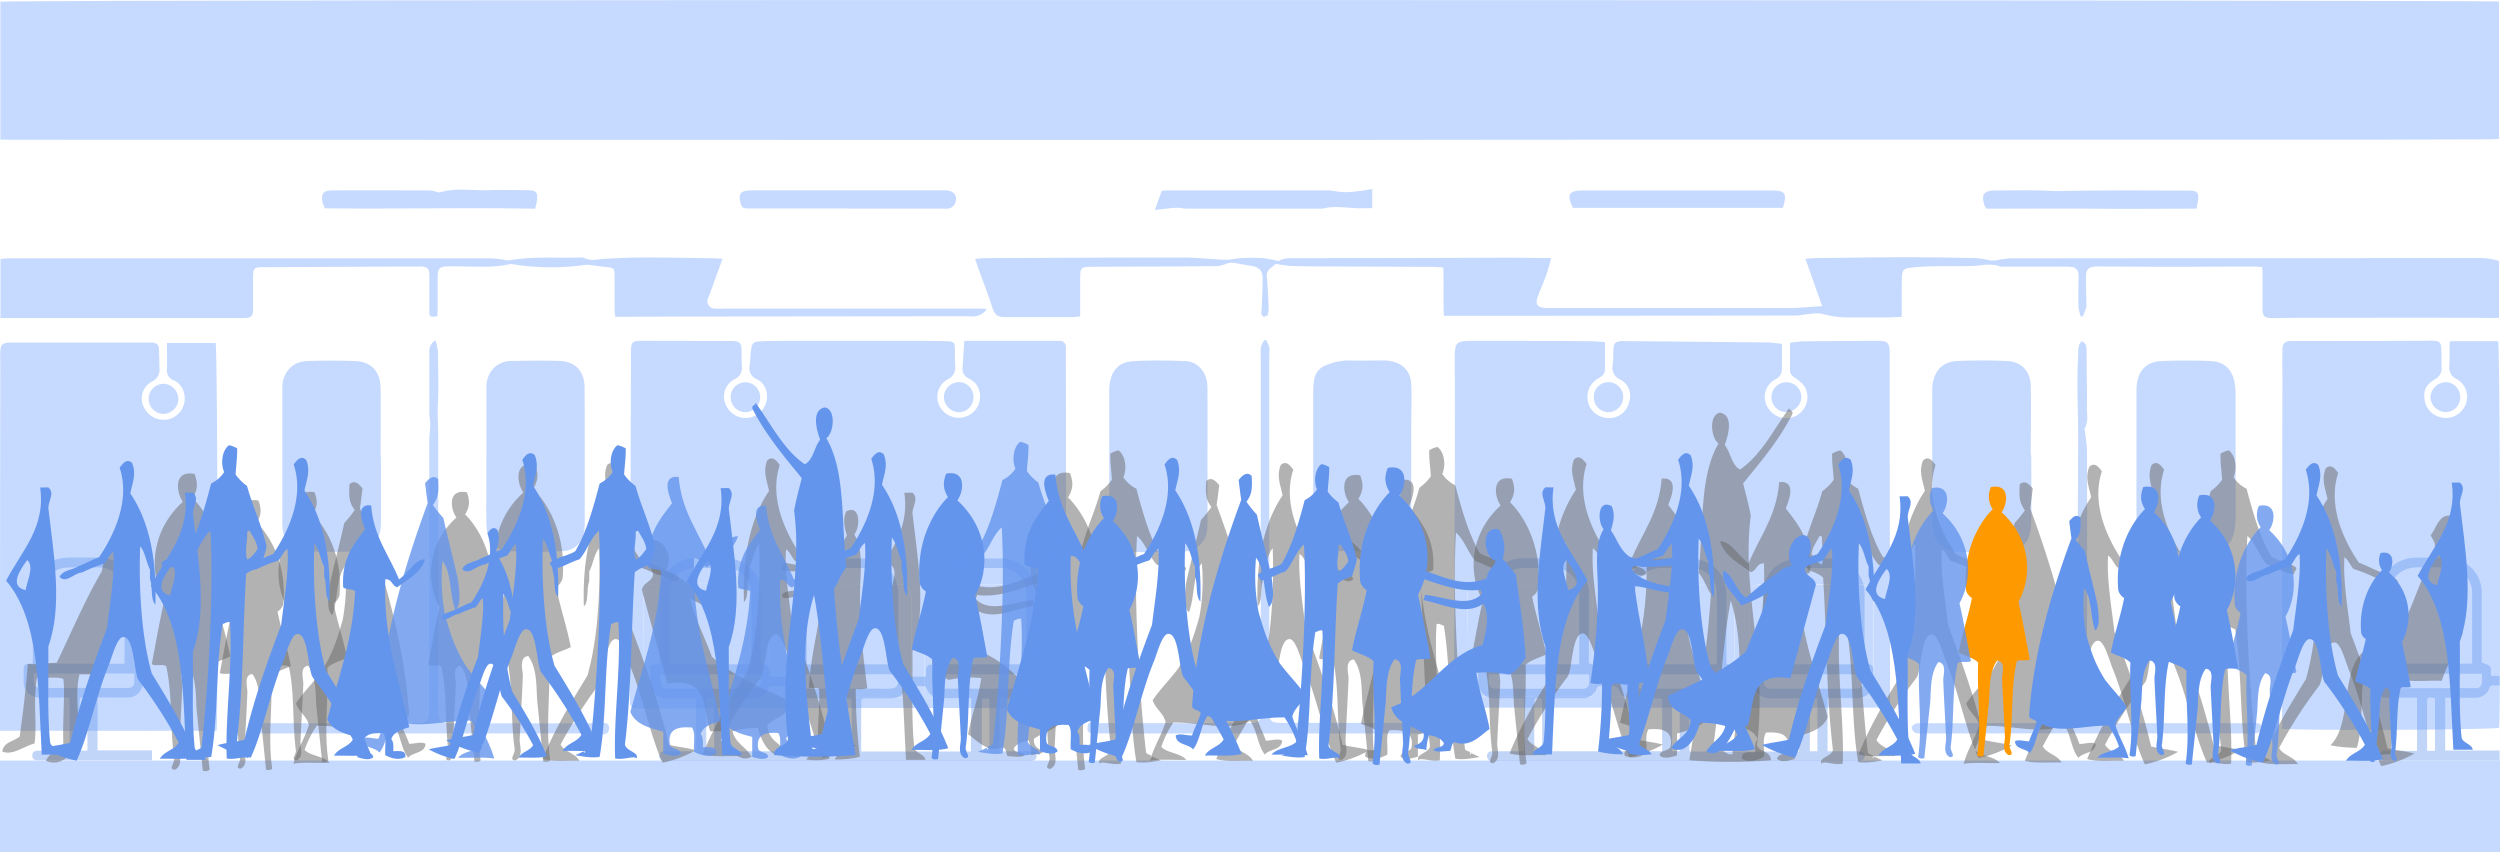 <svg xmlns="http://www.w3.org/2000/svg" viewBox="0 0 718.76 244.95"><title>After condition</title><g id="Layer_2" data-name="Layer 2"><g id="Layer_4" data-name="Layer 4"><path d="M.1,40.15V.5C2.55-.27,715.09,0,718.49.42V39.91c-.87.05-1.71.15-2.55.15-10.64,0-21.28.09-31.91.09q-99,0-198,0-52.68,0-105.35.09-27.36,0-54.71,0l-322-.06Z" fill="#c6daff"/><path d="M543.4,203.46H418.24c-.08-1-.22-1.9-.21-2.83q.12-34.06.26-68.12c0-9.92,0-19.84-.05-29.75,0-4.29.54-4.77,4.85-4.76,11.11,0,22.23,0,33.34.09,1.59,0,3.17.15,5,.24,0,2.8,0,5.42,0,8,0,1.31-1,1.9-2,2.52a6,6,0,0,0-3,5.84,5.91,5.91,0,0,0,5.23,5.41,5.81,5.81,0,0,0,6.59-4c1-2.84.23-5.55-2.46-7a3.67,3.67,0,0,1-2.11-4.29c.2-1.5.09-3,.19-4.55s.57-2,2-2.19a11.61,11.61,0,0,1,1.67,0q20.5.18,41,.39a37.94,37.94,0,0,1,3.77.43c0,2.6,0,5,0,7.37a3.23,3.23,0,0,1-1.9,2.83,5.71,5.71,0,0,0-2.07,8.21,6.13,6.13,0,0,0,8.19,2.16,6.05,6.05,0,0,0,2.3-8.31,9.21,9.21,0,0,0-2.58-2.38c-.82-.58-1.6-1.09-1.61-2.2,0-2.62,0-5.25,0-8a29.6,29.6,0,0,1,3.44-.43q11-.12,22.07-.15c2.46,0,3.05.62,3.15,3.14,0,.4,0,.8,0,1.2q0,49.06.1,98.12Zm-85.48-3.29a11,11,0,0,0,.25-1.68c0-2.24-.06-4.48-.09-6.72-.07-6.55-.11-13.1-.2-19.66,0-3.05-1.07-4.15-4-4.16q-14.14,0-28.29,0c-2.81,0-3.64.82-3.68,3.53q-.15,13.43-.21,26.85a13.54,13.54,0,0,0,.22,1.84Zm4.9,0h35.84c.06-1.16.15-2.18.15-3.2q0-11.28-.06-22.54c0-1,0-2.09-.06-3.12-.21-2.39-1.08-3.32-3.5-3.34-9-.06-18.05-.11-27.08,0-3.84.05-5.21,1.45-5.25,5.3C462.75,182.13,462.82,191,462.82,200.17Zm40.22.18a7.57,7.57,0,0,0,1,.21c10.78,0,21.56,0,32.35,0,2,0,2.34-.36,2.34-2.68,0-8.62-.1-17.25,0-25.88,0-2.49-1.11-4-4.1-4-9.1.11-18.21,0-27.32,0-3.55,0-4.27.76-4.27,4.41q0,12.71,0,25.4Z" fill="#c6daff"/><path d="M277.24,98h25.48c.64,0,1.28,0,1.92,0a1.71,1.71,0,0,1,1.8,1.82c0,.56,0,1.12,0,1.68q.06,38.74.09,77.51c0,7.19-.12,14.39-.2,21.59,0,2.62-.59,3.22-3.3,3.21-7.12,0-14.23-.22-21.35-.23q-30.24-.06-60.47,0c-12.08,0-24.16.11-36.23.16-3.86,0-3.93-.06-3.92-3.86q.09-25.42.2-50.87.09-23.87.15-47.75c0-2.93.31-3.28,3.32-3.28l25,.06a9.63,9.63,0,0,1,1.2,0c1.78.2,2.2.65,2.25,2.42s.05,3.36.12,5a3.52,3.52,0,0,1-2,3.51,5.63,5.63,0,0,0-2.47,7.73,6.16,6.16,0,0,0,11.38-4.65,5,5,0,0,0-2.58-3,3.49,3.49,0,0,1-2.09-4.11c.2-1.34.18-2.72.35-4.06.3-2.24.65-2.65,2.86-2.75,3-.14,6.07-.12,9.11-.13h33.83c3.52,0,7,0,10.55.1,2.09.08,2.29.43,2.3,2.5,0,1.51,0,3,.09,4.55a3.75,3.75,0,0,1-2.14,3.91,5.76,5.76,0,0,0-1.92,8.42,6.2,6.2,0,0,0,8.7,1.46,6.09,6.09,0,0,0,1.19-8.71,8.15,8.15,0,0,0-2.12-1.51,3,3,0,0,1-1.6-3C276.89,103.37,277.05,100.91,277.24,98Zm24.37,102.56a5.34,5.34,0,0,0,.25-1c0-9.28.05-18.55,0-27.83,0-2.6-1.09-3.61-3.7-3.65C293.6,168,289,168,284.48,168h-14.4c-1.32,0-2.67.11-3.32,1.44a7,7,0,0,0-.6,2.78q-.27,12.83-.44,25.66c0,2.56.44,2.92,2.95,2.9l30.23-.2C299.77,200.57,300.64,200.58,301.61,200.58Zm-57.56,0v0h2.39c4.16,0,8.32,0,12.47,0,2.72,0,3.14-.45,3.17-3.24v-.24l0-23.73a15.33,15.33,0,0,0-.13-2.15c-.36-2.38-1.21-3.23-3.64-3.24q-14.26-.08-28.53,0c-2.39,0-3.31,1-3.55,3.31a15.44,15.44,0,0,0-.06,1.67l-.06,23.73c0,.8,0,1.6.07,2.4a1.45,1.45,0,0,0,1.36,1.43,17.19,17.19,0,0,0,2.15.1Zm-23.11-.49V172.9c0-.64,0-1.28,0-1.92a2.85,2.85,0,0,0-2.81-3,15.34,15.34,0,0,0-1.92-.06c-5,0-10.06-.06-15.09-.06-4.23,0-8.47,0-12.7.08-2.34,0-2.93.6-3.27,2.92A17.12,17.12,0,0,0,185,173q-.08,12.22-.13,24.44c0,.85,0,1.7,0,2.66Z" fill="#c6daff"/><path d="M656.1,209.52v-3.17q0-48.58.1-97.16c0-2.72-.06-5.44,0-8.16,0-2.43.56-3,3-3,4.08,0,8.16,0,12.23,0q13.32,0,26.63-.06a15.35,15.35,0,0,1,1.92,0c1.36.16,1.84.64,1.89,2,.07,1.91.05,3.83.11,5.75a3.53,3.53,0,0,1-1.93,3.32c-2.69,1.65-3.44,3.32-2.92,6.16a5.9,5.9,0,0,0,4.76,4.8,6,6,0,0,0,6.44-2.68,5.82,5.82,0,0,0-2-8.32,3.57,3.57,0,0,1-2.14-3.83c.12-2.15.06-4.31.08-6.47a4.42,4.42,0,0,1,.2-.63h13.75c.55,1.74.82,104.57.29,111.15C716.82,209.85,661.49,210.1,656.1,209.52Z" fill="#c6daff"/><path d="M62.28,210.11H0V207q0-50.85.08-101.72c0-1.36-.06-2.72,0-4.08.07-2.08.65-2.65,2.78-2.72,1.6,0,3.2,0,4.8,0l34.07,0c.64,0,1.28,0,1.92,0,1.53.14,2,.6,2.06,2.07.07,1.84.1,3.67.15,5.51a3.7,3.7,0,0,1-2,3.54,5.54,5.54,0,0,0-2.34,7.76,6.24,6.24,0,0,0,7.8,2.9,6.14,6.14,0,0,0,3.51-7.53A5,5,0,0,0,50,109.37,3,3,0,0,1,48,106.14c.08-2.46,0-4.92,0-7.53h14C62.56,100.37,62.75,205.87,62.28,210.11Z" fill="#c6daff"/><path d="M718.47,75v16.4h-2.69c-7.12,0-14.24-.06-21.36-.06l-37.2.06c-1.36,0-2.72.12-4.08.06-2.22-.11-2.63-.55-2.65-2.77,0-3.36,0-6.72,0-10.08,0-.54-.06-1.09-.11-1.85-1,0-1.8-.14-2.65-.13-7.84,0-15.68.08-23.52.08-6.8,0-13.6-.06-20.4-.1-.39,0-.8,0-1.19,0-2.24.13-2.94.89-2.9,3.19,0,2.47.1,5,.12,7.42a4.86,4.86,0,0,1-.12,1.43c-.24.8-.59,1.56-.89,2.34l-.61,0a15.06,15.06,0,0,1-.66-2.83c-.09-2.4,0-4.8,0-7.19,0-.72.09-1.45,0-2.16a2.07,2.07,0,0,0-2-2.06,13.19,13.19,0,0,0-1.66-.09l-17.52,0a4.52,4.52,0,0,1-1.43-.06c-2.6-1-5.2-.24-7.81-.14-3.91.15-7.83,0-11.74.12A57.32,57.32,0,0,0,549,77c-1.66.22-2.14.81-2.19,2.6-.09,2.88-.05,5.76-.06,8.64,0,.87,0,1.74,0,2.88-1.33,0-2.5.12-3.67.13-3.83,0-7.67,0-11.51,0a26.35,26.35,0,0,1-7.58-1,10.29,10.29,0,0,0-3.5,0c-1.43.1-2.85.46-4.27.47q-49.08.06-98.16.08h-2.94c-.23-4.66,0-9.18-.17-13.91-1.1-.06-2-.14-3-.15q-15.48-.07-31-.15c-3.28,0-6.56,0-9.83-.12a41.09,41.09,0,0,1-4.32-.62c-.21.17-.73.65-1.3,1.06a2.89,2.89,0,0,0-1.25,2.89c.24,2.87.36,5.74.49,8.62a5.7,5.7,0,0,1-.26,2.1c-.11.29-.76.53-1.16.51-.24,0-.61-.5-.67-.82a6.24,6.24,0,0,1,.09-1.42c.1-2.88.25-5.76.26-8.63,0-2.44-1-3.41-3.43-3.75-1.73-.24-3.43-.65-5.16-.89a4.94,4.94,0,0,0-1.72.27,12.22,12.22,0,0,1-2.67.73c-11.84.1-23.68.13-35.51.18-.4,0-.81,0-1.2,0-2.4.08-2.73.4-2.75,2.86,0,3.75,0,7.5,0,11.4-.76.08-1.37.21-2,.21q-9.6,0-19.2,0c-2.81,0-3.35-.57-4.22-3.23-1.19-3.64-2.58-7.22-3.87-10.83-.3-.81-.55-1.63-.91-2.71,1.21-.08,2.22-.19,3.23-.19,18.87-.08,37.75-.19,56.63-.17,4.06,0,8.11.52,12.18.65,1.48,0,3-.42,4.48-.49a61.65,61.65,0,0,1,6.23,0,39.47,39.47,0,0,1,4.58.88c1-.82,2.71-.86,4.49-.87q30.35,0,60.7-.13c3.44,0,6.88.06,10.32.09.79,0,1.58,0,2.77,0-.49,1.77-.83,3.28-1.35,4.73-.75,2.11-1.68,4.15-2.45,6.25-.87,2.35-.26,3.24,2.27,3.41.56,0,1.12,0,1.68,0q34,0,67.92,0c3.17,0,6.33-.34,9.84-.54-1.66-4.69-3.18-9-4.82-13.62,1.35-.09,2.28-.19,3.22-.2,8.47-.1,17-.24,25.43-.25,6.94,0,13.89.12,20.83.27a28.62,28.62,0,0,1,3.48.63,6.78,6.78,0,0,0,1.8,0,37,37,0,0,1,4-.57q67.08-.08,134.15-.08A19.82,19.82,0,0,1,718.47,75Z" fill="#c6daff"/><path d="M207.72,74.43c-1.3,3.6-2.49,6.9-3.69,10.19-.13.37-.34.72-.45,1.1a2.11,2.11,0,0,0,1.82,3,23.06,23.06,0,0,0,2.88,0q36.48,0,73,0c.7,0,1.4.06,2.45.1a4.85,4.85,0,0,1-4,2.16c-1,0-2.08-.06-3.12-.06L206,91q-13.2,0-26.4.09c-.86,0-1.72,0-2.72,0-.07-.84-.18-1.45-.18-2.06,0-3.28,0-6.56,0-9.84,0-2-.33-2.21-2.17-2.39-1.66-.16-3.3-.43-5-.62a6.08,6.08,0,0,0-1.41,0A70.14,70.14,0,0,1,147.62,76a2.58,2.58,0,0,0-1-.07c-5.45,1.23-11,.6-16.48.64-.4,0-.8,0-1.2,0-2.62.07-3.09.52-3.11,3.09,0,3,0,6.08,0,9.12,0,.71-.06,1.42-.09,2.1-2,.41-2.28.27-2.31-1.47,0-2.56,0-5.12,0-7.68,0-1,.06-1.92,0-2.88-.07-1.65-.48-2-2.16-2.23a7.71,7.71,0,0,0-1,0q-21.48.09-42.95.2c-4.75,0-4.57-.32-4.55,4.62,0,2.32,0,4.64,0,7,0,2.5-.4,3-2.88,3-5.44,0-10.88,0-16.32,0H.13V74.44c.74,0,1.43-.16,2.11-.16q69.6,0,139.2,0a30.63,30.63,0,0,1,3.55.41,5,5,0,0,0,1.41.17c6.81-1.27,13.7-.56,20.54-.84a1.87,1.87,0,0,1,.95.09c2,1.09,4,.39,6.09.28,4-.21,8-.36,12-.36,6.63,0,13.27.15,19.91.24C206.34,74.29,206.81,74.35,207.72,74.43Z" fill="#c6daff"/><path d="M584,130.9c0,6.32.07,12.64,0,18.95s-2.62,8.8-9,8.89c-3.51,0-7,0-10.55,0a16.36,16.36,0,0,1-2.62-.24,6.68,6.68,0,0,1-6.08-6.12,29.43,29.43,0,0,1-.22-4.3q0-17.76,0-35.51a15.49,15.49,0,0,1,.11-2.15c.57-3.94,3-6.46,7-6.63,4.79-.19,9.6-.21,14.39,0,4.17.19,6.75,3,6.83,7.2.13,6.63,0,13.27,0,19.9Z" fill="#c6daff"/><path d="M614.24,131.07V112.61c0-.64,0-1.28.1-1.92.42-4.14,2.77-6.68,6.93-6.87,4.78-.22,9.59-.22,14.38,0,3.84.16,6.15,2.43,6.81,6.21a27.49,27.49,0,0,1,.29,4.54q0,16.91,0,33.81a24.42,24.42,0,0,1-.45,4.75,6.43,6.43,0,0,1-5.51,5.29,16.88,16.88,0,0,1-3.09.33c-3.44,0-6.88.06-10.31,0-6.64-.11-9.12-2.61-9.14-9.21C614.22,143.38,614.24,137.22,614.24,131.07Z" fill="#c6daff"/><path d="M139.84,131.31q0-9.84,0-19.67a8.2,8.2,0,0,1,1.28-4.78,7,7,0,0,1,5.94-3.08c4.64-.09,9.28-.16,13.91,0,4.42.15,7,2.93,7.09,7.43.08,8.15.05,16.3.06,24.46q0,6.95,0,13.91a21,21,0,0,1-.09,2.63c-.45,3.6-2.57,6-6.17,6.24a148.7,148.7,0,0,1-15.8,0c-3.78-.2-6-3-6.18-7-.13-3.36-.06-6.72-.07-10.07V131.31Z" fill="#c6daff"/><path d="M347.16,131.2v18.45c0,.8,0,1.61-.07,2.4a6.79,6.79,0,0,1-6,6.44,16.37,16.37,0,0,1-2.62.25c-3.43,0-6.87,0-10.3,0-6.74-.09-9.26-2.64-9.27-9.34q0-18.45,0-36.91a13.89,13.89,0,0,1,.12-2.14c.62-4,2.81-6.31,6.79-6.52,5-.26,10.06-.23,15.08,0,3.27.12,5.76,2.9,6.19,6.33a23,23,0,0,1,.08,2.63Q347.17,122,347.16,131.2Z" fill="#c6daff"/><path d="M109.52,131.3q0,9.12,0,18.24a17.81,17.81,0,0,1-.11,2.63c-.52,3.69-2.7,6.13-6.42,6.31-5.18.25-10.39.2-15.57,0-3.38-.16-5.77-2.86-6.17-6.31a23.21,23.21,0,0,1-.08-2.64q0-18.48,0-36.95c0-.56,0-1.12,0-1.68.32-4.11,3-6.93,7.07-7.09,4.63-.17,9.28-.17,13.91,0s7.21,3,7.28,7.84c.08,6.56,0,13.12,0,19.68Z" fill="#c6daff"/><path d="M405.72,131.45v18.7c0,.72,0,1.44,0,2.15a6.09,6.09,0,0,1-6.15,6.09c-5.18.13-10.38.13-15.57,0a6.2,6.2,0,0,1-6.21-5.54,23.67,23.67,0,0,1-.25-3.58q0-18.1,0-36.2a25.74,25.74,0,0,1,.28-3.82,5.11,5.11,0,0,1,3.44-4.24,16.87,16.87,0,0,1,6.74-1.38c3.12.12,6.24,0,9.35,0a13.59,13.59,0,0,1,2.39.16c3.69.67,5.83,3,6,6.72s0,7.83,0,11.75c0,3,0,6.07,0,9.11Z" fill="#c6daff"/><path d="M597.19,207.78c.06-.6.13-1.06.14-1.52,0-1,0-1.92,0-2.88,0-25.59,0-51.18.15-76.77,0-8.21-.45-16.42,0-24.63.06-1.34-.14-2.75,1-3.88,1.32.44,1.42,1.55,1.43,2.69,0,5.43.15,10.87.09,16.31,0,2,.49,4.17-.66,6.11-.13.21.1.61.13.92.2,2,.56,4,.56,5.93q.06,29.88,0,59.74c0,4.48,0,9-.06,13.43,0,.64,0,1.28,0,1.92.13,2.14.67,2.7,2.77,2.77,1.76.06,3.52,0,5.28,0h36.46c1.2,0,2.4,0,3.6-.07,1.58,0,2,.25,2,1.34s-.46,1.64-2.06,1.67c-1.76,0-3.52,0-5.28,0h-90a5.34,5.34,0,0,1-2.13-.21,2.05,2.05,0,0,1-1-1.39c0-.34.56-1,1-1.14a5,5,0,0,1,1.87-.19l42.23-.05C595.53,207.89,596.3,207.82,597.19,207.78Z" fill="#c6daff"/><path d="M125.19,97.81a16.6,16.6,0,0,1,.7,3c.08,5.2.28,10.41,0,15.59-.15,2.8.1,5.56.1,8.34q0,35.27,0,70.54c0,3-.09,6.08,0,9.12,0,2.88.74,3.56,3.57,3.56q20.26,0,40.54,0c1,0,2.08-.16,3.11-.17,1.34,0,1.92.48,1.95,1.55s-.65,1.83-2,1.8c-1.19,0-2.38-.28-3.58-.28-6,0-12,0-18,0H77.61a23.77,23.77,0,0,1-2.39,0c-1.89-.18-2.14-.63-1.54-2.93h2.51l42.22,0c.64,0,1.28,0,1.92,0,2.31-.08,3-.71,3.08-3,.07-1.76,0-3.52,0-5.28q0-36.58,0-73.18c0-1.43.27-2.86.28-4.29,0-1.18-.27-2.37-.27-3.55,0-5.84,0-11.68,0-17.51A3.7,3.7,0,0,1,125.19,97.81Z" fill="#c6daff"/><path d="M411.75,207.9c.56,2.33.29,2.8-1.59,2.9-1.44.08-2.88.08-4.32.08H319.23c-1.52,0-3,0-4.56-.07-2.1-.08-2.33-.42-1.79-2.91h2.77l42.47,0c4.17,0,4.36-.18,4.36-4.3q0-50.87,0-101.72a9.15,9.15,0,0,1,.05-2.16,9.74,9.74,0,0,1,.94-1.92l.58,0a10.89,10.89,0,0,1,.87,2,10.25,10.25,0,0,1,0,2.15v101c0,4.88,0,4.88,5,4.88l39.11,0Z" fill="#c6daff"/><path d="M512.59,59.76H452.23c-1.9-3.87-1.23-5,2.95-5q27.07,0,54.15,0C513.32,54.75,513.88,55.6,512.59,59.76Z" fill="#c6daff"/><path d="M243.73,59.94H215.45c-2,0-2.23-.19-2.63-2-.47-2.14.11-3,2.34-3.15.8-.08,1.6-.06,2.4-.06h53c.48,0,1,0,1.44,0,2.38.12,3.47,1.71,2.54,3.91A2.78,2.78,0,0,1,273,59.9a5.71,5.71,0,0,1-1.9.08H243.73Z" fill="#c6daff"/><path d="M153.87,60c-20.28-.35-40.38.11-60.46-.11a11.59,11.59,0,0,1-.62-1.51c-.62-2.61.07-3.63,2.82-3.64,9.27-.05,18.54,0,27.82,0a9.46,9.46,0,0,1,1.87.35c.39.07.83.32,1.17.22,4.78-1.45,9.67-.4,14.5-.64,3.35-.16,6.71,0,10.07,0s3.82.56,3.18,3.81C154.15,58.93,154,59.31,153.87,60Z" fill="#c6daff"/><path d="M631.52,60c-10.24,0-20.29.11-30.34,0s-20.08,0-30.1,0a6.49,6.49,0,0,1-.53-.94c-1-3.06-.28-4.25,2.92-4.29,5.19,0,10.4-.19,15.58.1,2.35.14,4.64,0,7,0,11.11-.2,22.22-.1,33.33-.07,2.38,0,2.83.57,2.56,2.88C631.84,58.26,631.71,58.88,631.52,60Z" fill="#c6daff"/><path d="M332,60.43l2-5.56c.38,0,1-.13,1.6-.13,15.28,0,30.56,0,45.84,0,1.58,0,3.15.43,4.73.5a28.44,28.44,0,0,0,4-.23c1.42-.15,2.82-.41,4.36-.65v5.48c-1.71,0-3.37.07-5,0-3-.17-6.05-.66-9.07.09A5.66,5.66,0,0,1,379,60q-18.84,0-37.68,0c-1,0-2.06-.3-3.09-.27-1.5.06-3,.28-4.48.45C333.26,60.18,332.74,60.29,332,60.43Z" fill="#c6daff"/><path d="M513.43,118.49a4.3,4.3,0,1,1,4.47-4.14A4.55,4.55,0,0,1,513.43,118.49Z" fill="#c6daff"/><path d="M462.42,109.88a4.24,4.24,0,0,1,4.25,4.27,4.35,4.35,0,0,1-4.22,4.36,4.24,4.24,0,0,1-4.22-4.32A4.16,4.16,0,0,1,462.42,109.88Z" fill="#c6daff"/><path d="M279.87,114.15a4.23,4.23,0,0,1-4.11,4.37,4.45,4.45,0,0,1-4.39-4.42,4.34,4.34,0,0,1,4.3-4.22A4.2,4.2,0,0,1,279.87,114.15Z" fill="#c6daff"/><path d="M46.93,119a4.33,4.33,0,1,1,.27-8.66,4.44,4.44,0,0,1,4.08,4.47A4.36,4.36,0,0,1,46.93,119Z" fill="#c6daff"/><path d="M218.55,114.22a4.29,4.29,0,0,1-4.26,4.28,4.24,4.24,0,0,1-4.2-4.33,4.19,4.19,0,0,1,4.25-4.26A4.28,4.28,0,0,1,218.55,114.22Z" fill="#c6daff"/><path d="M703.06,109.87a4.26,4.26,0,0,1,4.26,4.22,4.2,4.2,0,0,1-4.08,4.39,4.47,4.47,0,0,1-4.48-4.32A4.57,4.57,0,0,1,703.06,109.87Z" fill="#c6daff"/><path d="M457.92,200.17h-36a13.54,13.54,0,0,1-.22-1.84q.07-13.43.21-26.85c0-2.71.87-3.52,3.68-3.53q14.14,0,28.29,0c2.91,0,3.94,1.11,4,4.16.09,6.56.13,13.11.2,19.66,0,2.24.09,4.48.09,6.72A11,11,0,0,1,457.92,200.17Z" fill="#c6daff"/><path d="M462.82,200.17c0-9.17-.07-18,0-26.9,0-3.85,1.41-5.25,5.25-5.3,9-.11,18.05-.06,27.08,0,2.42,0,3.29.95,3.5,3.34.08,1,.06,2.08.06,3.12q0,11.26.06,22.54c0,1-.09,2-.15,3.2Z" fill="#c6daff"/><path d="M503,200.35v-2.48q0-12.69,0-25.4c0-3.65.72-4.4,4.27-4.41,9.11,0,18.22.07,27.32,0,3,0,4.11,1.49,4.1,4-.05,8.63,0,17.26,0,25.88,0,2.32-.29,2.68-2.34,2.68-10.79,0-21.57,0-32.35,0A7.57,7.57,0,0,1,503,200.35Z" fill="#c6daff"/><path d="M301.61,200.58c-1,0-1.84,0-2.71,0l-30.23.2c-2.51,0-3-.34-2.95-2.9q.16-12.82.44-25.66a7,7,0,0,1,.6-2.78c.65-1.33,2-1.44,3.32-1.44h14.4c4.56,0,9.12,0,13.68.07,2.61,0,3.69,1.05,3.7,3.65.05,9.28,0,18.55,0,27.83A5.34,5.34,0,0,1,301.61,200.58Z" fill="#c6daff"/><path d="M244.05,200.62H229.66a17.19,17.19,0,0,1-2.15-.1,1.45,1.45,0,0,1-1.36-1.43c-.05-.8-.07-1.6-.07-2.4l.06-23.73a15.44,15.44,0,0,1,.06-1.67c.24-2.35,1.16-3.3,3.55-3.31q14.26-.08,28.53,0c2.43,0,3.28.86,3.64,3.24a15.33,15.33,0,0,1,.13,2.15l0,23.73v.24c0,2.79-.45,3.23-3.17,3.24-4.15,0-8.31,0-12.47,0h-2.39Z" fill="#c6daff"/><path d="M220.94,200.13H184.86c0-1,0-1.81,0-2.66q.06-12.22.13-24.44a17.12,17.12,0,0,1,.14-2.15c.34-2.32.93-2.89,3.27-2.92,4.23-.07,8.47-.08,12.7-.08,5,0,10.06,0,15.09.06a15.34,15.34,0,0,1,1.92.06,2.85,2.85,0,0,1,2.81,3c.05.64,0,1.28,0,1.92v27.23Z" fill="#c6daff"/><rect y="218.65" width="718.76" height="26.3" fill="#c6daff"/><g opacity="0.4"><path d="M200.14,216V200.76h-1.55c-2.29,0-4.58,0-6.87,0A4.54,4.54,0,0,1,187,196c0-1,0-2,0-3,0-1.61.3-1.91,1.92-2l.72-.07v-1.36c0-6.22,0-12.44,0-18.66a10,10,0,0,1,8.11-10.2,16.2,16.2,0,0,1,3.19-.21c2.48,0,5,0,7.44,0A10.11,10.11,0,0,1,218.75,171c0,6.22,0,12.44,0,18.66v1c1,.47,2,.65,2.41,1.26s.18,1.68.23,2.62h5.14c.23-1.57-.76-4.09,2.63-3.39v-1.49c0-6.23,0-12.45,0-18.67a10.08,10.08,0,0,1,8.13-10.21,11.93,11.93,0,0,1,2.39-.2c2.63,0,5.27,0,7.9,0,6.48,0,10.72,4.28,10.73,10.79q0,9.1,0,18.2v1.33c2.33.55,2.33.55,2.69,3.65h5.18c.24-1.58-.67-4.09,2.71-3.37v-1.47q0-9.27,0-18.55c0-6.28,4.27-10.55,10.56-10.58q4.06,0,8.13,0A10.08,10.08,0,0,1,298,171q0,9.33,0,18.67V191c.42,0,.72,0,1,0a1.3,1.3,0,0,1,1.47,1.39c0,1.37.08,2.75,0,4.12a4.48,4.48,0,0,1-4.48,4.2c-2.44.05-4.88,0-7.32,0h-1.32V216h8.71c1.37,0,1.95.42,1.95,1.37s-.59,1.38-1.95,1.38H191c-.9,0-1.47-.43-1.48-1.37S190,216,191,216h9.19Zm55.34-25c0-.28.09-.43.09-.57,0-6.6.07-13.2,0-19.8a7.26,7.26,0,0,0-7.58-7.34c-2.7,0-5.41,0-8.12,0-4.87,0-7.93,3.06-7.94,7.93q0,9.27,0,18.53c0,.41,0,.82.06,1.26ZM216,191c0-.32.05-.5.05-.69,0-6.52,0-13,0-19.56a7.29,7.29,0,0,0-7.37-7.44c-2.74-.06-5.49,0-8.23,0-5,0-8,3-8,8.05q0,9.21,0,18.42c0,.4,0,.8.07,1.24ZM295,191c0-.34.07-.57.07-.79,0-6.52.05-13,0-19.56a7.23,7.23,0,0,0-7.43-7.35c-2.79,0-5.57,0-8.36,0-4.77,0-7.82,3.11-7.83,7.92V191Zm-55.21,9.77h-8.48c-1.55,0-3.11-.46-3.68-1.86-.72-1.78-1.93-1.79-3.4-1.69a14.42,14.42,0,0,1-2.18,0c-.63,0-.9.19-1.15.79a4.13,4.13,0,0,1-4,2.74c-2.06,0-4.12,0-6.17,0h-2.55V216h31.59Zm39.44,0h-8.34a4.48,4.48,0,0,1-4.49-2.9c-.11-.26-.42-.6-.64-.6-1.67-.06-3.34,0-5,0-1,2.62-2.29,3.52-5,3.53-2.36,0-4.73,0-7.09,0-.88,0-1.09.28-1.08,1.12,0,4.38,0,8.77,0,13.15,0,.33.05.65.07,1h31.48Zm-89.37-6.91v1.51c0,2.21.44,2.65,2.68,2.65h22.75c.61,0,1.22,0,1.83,0a1.55,1.55,0,0,0,1.61-1.34,21.76,21.76,0,0,0,0-2.8Zm107.94,0H269c0,.69,0,1.29,0,1.9,0,1.61.63,2.24,2.22,2.24q12.18,0,24.38,0a1.94,1.94,0,0,0,2.21-1.95A19.83,19.83,0,0,0,297.84,193.87Zm-39.74,0H229.47v1.3c0,2.48.37,2.86,2.82,2.86,7.4,0,14.8-.06,22.2,0C258.09,198.08,258.39,197.54,258.1,193.85ZM205.33,216V200.88c-2.28-.34-2.28-.34-2.28,1.77V216Zm79.13,0V200.85h-2.17V216Zm-39.59,0V200.87h-2.18V216Z" fill="#6495ed"/></g><g opacity="0.4"><path d="M438.19,216V200.76h-1.55c-2.29,0-4.58,0-6.87,0A4.54,4.54,0,0,1,425,196c0-1,0-2,0-3,0-1.61.3-1.91,1.92-2l.72-.07v-1.36c0-6.22,0-12.44,0-18.66,0-5.22,3.2-9.19,8.11-10.2a16.2,16.2,0,0,1,3.19-.21c2.48,0,5,0,7.45,0A10.11,10.11,0,0,1,456.8,171c0,6.22,0,12.44,0,18.66v1c1,.47,2,.65,2.4,1.26s.18,1.68.24,2.62h5.13c.23-1.57-.76-4.09,2.63-3.39v-1.49c0-6.23,0-12.45,0-18.67a10.08,10.08,0,0,1,8.13-10.21,11.93,11.93,0,0,1,2.39-.2c2.63,0,5.27,0,7.9,0,6.48,0,10.72,4.28,10.73,10.79q0,9.1,0,18.2v1.33c2.33.55,2.33.55,2.69,3.65h5.18c.24-1.58-.66-4.09,2.71-3.37v-1.47q0-9.27,0-18.55c0-6.28,4.27-10.55,10.56-10.58q4.07,0,8.13,0A10.08,10.08,0,0,1,536.07,171q0,9.33,0,18.67V191c.42,0,.72,0,1,0a1.3,1.3,0,0,1,1.47,1.39,40.44,40.44,0,0,1,0,4.12,4.47,4.47,0,0,1-4.47,4.2c-2.45.05-4.89,0-7.33,0h-1.31V216h8.7c1.37,0,2,.42,2,1.37s-.58,1.38-2,1.38H429c-.9,0-1.47-.43-1.47-1.37S428.09,216,429,216h9.19Zm55.34-25a3.89,3.89,0,0,0,.09-.57c0-6.6.07-13.2,0-19.8a7.26,7.26,0,0,0-7.58-7.34c-2.7,0-5.41,0-8.12,0-4.87,0-7.93,3.06-7.94,7.93q0,9.27,0,18.53c0,.41,0,.82.06,1.26ZM454,191c0-.32.05-.5.05-.69,0-6.52,0-13,0-19.56a7.28,7.28,0,0,0-7.36-7.44c-2.75-.06-5.49,0-8.24,0-5.05,0-8,3-8,8.05q0,9.21,0,18.42c0,.4,0,.8.07,1.24Zm79.09,0a7.49,7.49,0,0,0,.08-.79c0-6.52,0-13,0-19.56a7.23,7.23,0,0,0-7.43-7.35c-2.79,0-5.57,0-8.35,0-4.78,0-7.83,3.11-7.83,7.92q0,9.27,0,18.53V191Zm-55.21,9.77H469.4c-1.55,0-3.1-.46-3.68-1.86-.72-1.78-1.93-1.79-3.4-1.69a14.29,14.29,0,0,1-2.17,0c-.64,0-.91.19-1.16.79a4.13,4.13,0,0,1-4,2.74c-2.05,0-4.11,0-6.17,0H446.3V216h31.58Zm39.44,0H509a4.48,4.48,0,0,1-4.49-2.9c-.11-.26-.42-.6-.64-.6-1.67-.06-3.34,0-5,0-1,2.62-2.28,3.52-5,3.53-2.36,0-4.73,0-7.09,0-.88,0-1.09.28-1.08,1.12,0,4.38,0,8.77,0,13.15a9.35,9.35,0,0,0,.08,1h31.47ZM428,193.85v1.51c0,2.21.44,2.65,2.68,2.65h22.75c.61,0,1.22,0,1.83,0a1.54,1.54,0,0,0,1.61-1.34,21.76,21.76,0,0,0,0-2.8Zm107.94,0H507.06c0,.69,0,1.29,0,1.9,0,1.61.63,2.24,2.22,2.24q12.18,0,24.38,0a2,2,0,0,0,2.22-1.95A19.91,19.91,0,0,0,535.89,193.87Zm-39.74,0H467.52v1.3c0,2.48.37,2.86,2.82,2.86,7.4,0,14.8-.06,22.2,0C496.14,198.08,496.45,197.54,496.15,193.85ZM443.38,216V200.88c-2.27-.34-2.27-.34-2.27,1.77V216Zm79.13,0V200.85h-2.17V216Zm-39.59,0V200.87h-2.18V216Z" fill="#6495ed"/></g><g opacity="0.4"><path d="M718.66,218.61H685.74c-.91,0-1.48-.43-1.48-1.37a1.28,1.28,0,0,1,1.46-1.37h9.19V200.59h-1.55c-2.29,0-4.58,0-6.87,0a4.55,4.55,0,0,1-4.74-4.77c0-1,0-2,0-3,0-1.61.31-1.91,1.93-2l.71-.07v-1.36c0-6.22,0-12.44,0-18.66,0-5.22,3.2-9.19,8.12-10.2a16.89,16.89,0,0,1,3.19-.21c2.48,0,5,0,7.44,0a10.11,10.11,0,0,1,10.37,10.46c0,6.22,0,12.44,0,18.66v1c1,.47,2,.65,2.4,1.26s.18,1.68.24,2.62h2.49m-7.94-3.51c0-.31.06-.5.06-.69,0-6.52,0-13,0-19.56a7.29,7.29,0,0,0-7.36-7.44c-2.75-.06-5.49,0-8.24,0-5,0-8,3-8,8q0,9.21,0,18.42c0,.4,0,.8.06,1.24Zm7.94,6.25a13.34,13.34,0,0,1-1.79,0c-.63,0-.91.19-1.16.79a4.11,4.11,0,0,1-4,2.74c-2.06.05-4.12,0-6.18,0H703v15.19h15.64m-34-22.1v1.51c0,2.21.44,2.65,2.68,2.65H710.1c.61,0,1.22,0,1.83,0a1.54,1.54,0,0,0,1.61-1.34,21.74,21.74,0,0,0,0-2.8Zm15.43,22.15V200.71c-2.27-.34-2.27-.34-2.27,1.77v13.35Z" fill="#6495ed"/></g><g opacity="0.4"><path d="M43.69,218.58H10.77c-.91,0-1.48-.43-1.48-1.37s.56-1.37,1.47-1.38H20V200.56H18.4c-2.29,0-4.58,0-6.87,0a4.53,4.53,0,0,1-4.74-4.76c0-1,0-2,0-3,0-1.61.31-1.91,1.93-2l.72-.07v-1.36c0-6.22,0-12.44,0-18.66a10,10,0,0,1,8.11-10.2,16.1,16.1,0,0,1,3.19-.21c2.48,0,5,0,7.44,0A10.1,10.1,0,0,1,38.55,170.8c0,6.22,0,12.44,0,18.66v1c1,.47,2,.65,2.41,1.26s.18,1.68.23,2.62h2.49m-7.94-3.51c0-.32.06-.5.06-.69,0-6.52,0-13,0-19.56a7.3,7.3,0,0,0-7.37-7.44c-2.74-.06-5.49,0-8.23,0-5,0-8,3-8,8q0,9.21,0,18.42c0,.4,0,.8.06,1.24ZM43.69,197a17.87,17.87,0,0,1-1.79,0c-.63,0-.91.19-1.15.79a4.15,4.15,0,0,1-4,2.74c-2.06.05-4.12,0-6.18,0H28.05v15.19H43.69m-34-22.1v1.51c0,2.21.44,2.65,2.67,2.65H35.13c.61,0,1.22,0,1.83,0a1.55,1.55,0,0,0,1.62-1.34,21.78,21.78,0,0,0,0-2.8ZM25.14,215.8V200.68c-2.28-.34-2.28-.34-2.28,1.77V215.8Z" fill="#6495ed"/></g><path d="M437,219.77c1.14.16,1.14.16,1.88-.3-1.36-9.38.09-18-.27-28.29,1.46-1.51,4-2,5.95-3.05-1.11-5.73-2.94-10.91-4.06-16.63a3.93,3.93,0,0,0,1.8-2.45c1.34-16.15-8.15-24.64-8.15-24.64,1.53-2.62,1.43-4.23.54-6.76-5.88-1.2-5.12,5.08-3.25,7.68-8.77,7.94-9.55,19.37-5.13,27.34-1.39,6.05-2.35,11.74-3.46,17.52.66.7,3.32-.08,4,.63,1.78,7.62,1.06,17.11,2.17,25.23.4,1.52-1.83,3.32.29,3.38,2.29-1.21,1.07-4.07,1.14-5.84.25-5.46.62-11.47.87-17.52,0-1.61-1.19-5.14,1.48-5.53,2.39,3.23,2.23,7.91,2.46,12" fill="#666" fill-rule="evenodd" opacity="0.5"/><path d="M393.39,218.82c1.14.15,1.14.15,1.89-.3-1.36-9.38.09-18-.28-28.3,1.46-1.51,4-2,5.95-3.05-1.1-5.73-2.93-10.91-4.05-16.62a4,4,0,0,0,1.8-2.46c1.33-16.15-8.15-24.63-8.15-24.63,1.52-2.63,1.42-4.24.53-6.77-5.87-1.19-5.11,5.08-3.24,7.68-8.78,7.95-9.56,19.37-5.14,27.35-1.38,6-2.35,11.73-3.45,17.51.66.71,3.32-.07,4,.63,1.78,7.63,1,17.12,2.16,25.23.41,1.52-1.83,3.33.29,3.38,2.3-1.21,1.07-4.06,1.15-5.83.25-5.46.62-11.47.87-17.53,0-1.61-1.19-5.13,1.48-5.53,2.39,3.24,2.23,7.91,2.45,12" fill="#666" fill-rule="evenodd" opacity="0.5"/><path d="M58.3,221.6c1.19.16,1.19.16,2-.31-1.41-9.75.09-18.75-.28-29.41,1.51-1.57,4.15-2.08,6.18-3.17-1.15-6-3-11.34-4.22-17.28a4.12,4.12,0,0,0,1.88-2.55c1.38-16.79-8.47-25.61-8.47-25.61,1.58-2.73,1.48-4.4.55-7-6.1-1.24-5.32,5.28-3.37,8-9.12,8.26-9.93,20.14-5.34,28.43-1.44,6.28-2.44,12.19-3.59,18.2.69.73,3.45-.08,4.14.66,1.85,7.92,1.09,17.78,2.25,26.22.42,1.58-1.9,3.46.3,3.51,2.39-1.26,1.11-4.22,1.19-6.06.26-5.68.64-11.93.9-18.22,0-1.67-1.23-5.34,1.54-5.75,2.48,3.37,2.32,8.23,2.55,12.48" fill="#666" fill-rule="evenodd" opacity="0.5"/><path d="M136.41,218.94c1.07.14,1.07.14,1.78-.29-1.29-8.83.08-17-.26-26.66,1.37-1.42,3.76-1.89,5.6-2.88-1-5.39-2.76-10.28-3.82-15.66a3.73,3.73,0,0,0,1.7-2.31c1.26-15.23-7.68-23.22-7.68-23.22,1.44-2.48,1.34-4,.5-6.38-5.53-1.12-4.82,4.79-3,7.24-8.28,7.49-9,18.26-4.85,25.77-1.3,5.7-2.21,11.06-3.25,16.51.62.66,3.13-.07,3.75.59,1.68,7.18,1,16.13,2,23.78.38,1.43-1.72,3.13.27,3.19,2.17-1.15,1-3.84,1.08-5.51.24-5.14.59-10.81.82-16.51,0-1.52-1.12-4.84,1.4-5.21,2.25,3.05,2.1,7.45,2.31,11.31" fill="#666" fill-rule="evenodd" opacity="0.5"/><path d="M76.49,221.31c1.07.15,1.07.15,1.78-.28-1.29-8.84.08-17-.26-26.67,1.37-1.42,3.76-1.89,5.6-2.87-1-5.4-2.76-10.28-3.82-15.67a3.7,3.7,0,0,0,1.7-2.31c1.26-15.22-7.68-23.22-7.68-23.22,1.44-2.47,1.34-4,.5-6.37-5.53-1.13-4.82,4.78-3,7.23-8.28,7.49-9,18.26-4.85,25.77-1.3,5.7-2.21,11.06-3.25,16.51.62.66,3.13-.07,3.75.6,1.68,7.18,1,16.12,2,23.77.38,1.43-1.72,3.14.27,3.19,2.17-1.14,1-3.84,1.09-5.5.23-5.15.58-10.81.81-16.52,0-1.51-1.12-4.84,1.4-5.21,2.25,3.05,2.1,7.46,2.31,11.31" fill="#666" fill-rule="evenodd" opacity="0.5"/><path d="M92.61,218.94c1.08.14,1.08.14,1.78-.29-1.28-8.83.08-17-.26-26.66,1.38-1.42,3.77-1.89,5.61-2.88-1-5.39-2.77-10.28-3.83-15.66a3.78,3.78,0,0,0,1.71-2.31c1.25-15.23-7.69-23.22-7.69-23.22,1.44-2.48,1.35-4,.51-6.38-5.54-1.12-4.83,4.79-3.06,7.24-8.27,7.49-9,18.26-4.84,25.77-1.31,5.7-2.21,11.06-3.25,16.51.62.66,3.12-.07,3.74.59,1.68,7.18,1,16.13,2,23.78.38,1.43-1.72,3.13.28,3.19,2.16-1.15,1-3.84,1.08-5.51.23-5.14.58-10.81.82-16.51,0-1.52-1.13-4.84,1.39-5.21,2.25,3.05,2.1,7.45,2.32,11.31" fill="#666" fill-rule="evenodd" opacity="0.5"/><path d="M156.2,218.93c1.19.16,1.19.16,2-.31-1.41-9.75.09-18.75-.28-29.41,1.52-1.57,4.15-2.08,6.18-3.17-1.15-6-3.05-11.34-4.21-17.28a4.14,4.14,0,0,0,1.87-2.55c1.39-16.79-8.47-25.61-8.47-25.61,1.58-2.73,1.48-4.4.55-7-6.1-1.24-5.31,5.28-3.37,8-9.12,8.26-9.93,20.14-5.34,28.42-1.43,6.29-2.44,12.2-3.58,18.21.68.73,3.44-.08,4.13.66,1.85,7.92,1.09,17.78,2.25,26.21.42,1.58-1.9,3.47.3,3.52,2.39-1.26,1.11-4.23,1.19-6.06.26-5.68.65-11.93.9-18.22,0-1.67-1.23-5.34,1.54-5.75,2.49,3.37,2.32,8.23,2.56,12.48" fill="#666" fill-rule="evenodd" opacity="0.5"/><path d="M310,221.36c1.19.16,1.19.16,2-.31-1.42-9.75.08-18.75-.29-29.41,1.52-1.57,4.15-2.08,6.18-3.17-1.15-6-3.05-11.34-4.21-17.28a4.14,4.14,0,0,0,1.87-2.55c1.39-16.79-8.47-25.61-8.47-25.61,1.58-2.73,1.48-4.4.55-7-6.1-1.24-5.31,5.28-3.37,8-9.12,8.26-9.93,20.14-5.34,28.42-1.43,6.29-2.44,12.2-3.58,18.21.68.73,3.44-.08,4.13.66,1.85,7.92,1.1,17.78,2.25,26.21.42,1.59-1.9,3.47.3,3.52,2.39-1.26,1.11-4.23,1.19-6.06.26-5.68.65-11.93.91-18.22,0-1.67-1.24-5.34,1.53-5.75,2.49,3.37,2.32,8.23,2.56,12.48" fill="#666" fill-rule="evenodd" opacity="0.5"/><path d="M556.49,133.7c-3.16,9.54,1.75,19.55,5.92,25.75,2.09.75,3.88,1.8,5.93,2.58,1.71,1.12,4.55,1.11,5.41,3.09-1.81,2-4.22-1.18-6.44-1.29a49.38,49.38,0,0,0-6.44-2.57c-.94-1-1.41-2.55-2.58-3.35-.48,6.34,1,15.11,1.81,21.89,3.95,10.56,7.8,21.22,10.55,33,2.48.61,5.33.86,7.73,1.54a33.3,33.3,0,0,1-9.53,3.61c-3.31-6.93-5.68-18.86-9.27-27.56-.88-2.12-2.33-7.9-4.12-8-3.2-.15-3.07,10.15-4.38,12.36a128.48,128.48,0,0,0-11.59,18c1.22,2.13,4.25,2.45,5.41,4.64-3.57-.12-7.74.35-10.56-.52,3.53-8.75,8.21-16.35,12.88-23.95,2.83-9.82,3.81-23.64,3.35-36.58-1.47,1.71-1.73,4.63-2.84,6.7v2.83c-.85,2.07-.05,5.79-1.54,7.22-.43-13.48,1.93-24.17,7.21-31.94-.62-3.16-1.8-5.53-.52-8.76C554.42,130.92,555.6,132.49,556.49,133.7Z" fill="#666" fill-rule="evenodd" opacity="0.5"/><path d="M622.2,135.05c-3.16,9.53,1.75,19.55,5.92,25.75,2.09.75,3.88,1.8,5.93,2.58,1.71,1.12,4.56,1.11,5.41,3.09-1.81,1.95-4.22-1.19-6.44-1.29a49.38,49.38,0,0,0-6.44-2.57c-.94-1-1.41-2.55-2.58-3.35-.48,6.34,1,15.11,1.81,21.89,4,10.56,7.8,21.22,10.56,33,2.47.61,5.32.85,7.72,1.54a33.3,33.3,0,0,1-9.53,3.61c-3.31-6.93-5.67-18.87-9.27-27.56-.88-2.12-2.33-7.9-4.12-8-3.2-.15-3.07,10.15-4.38,12.36a128.48,128.48,0,0,0-11.59,18c1.22,2.13,4.25,2.45,5.41,4.63-3.57-.12-7.74.36-10.56-.51,3.53-8.75,8.21-16.35,12.88-24,2.83-9.82,3.81-23.64,3.35-36.58-1.47,1.71-1.73,4.63-2.84,6.7v2.83c-.85,2.07-.05,5.79-1.54,7.21-.43-13.47,1.93-24.16,7.21-31.93-.62-3.16-1.8-5.53-.51-8.76C620.13,132.27,621.31,133.84,622.2,135.05Z" fill="#666" fill-rule="evenodd" opacity="0.5"/><path d="M672.25,136c-3.16,9.54,1.74,19.56,5.92,25.76,2.09.74,3.87,1.79,5.93,2.57,1.71,1.12,4.55,1.11,5.4,3.09-1.8,2-4.21-1.18-6.44-1.28a48.71,48.71,0,0,0-6.43-2.58c-.94-1-1.41-2.54-2.58-3.35-.49,6.34,1,15.11,1.8,21.9,4,10.55,7.81,21.21,10.56,33,2.48.62,5.33.86,7.73,1.55a33.29,33.29,0,0,1-9.53,3.6c-3.31-6.93-5.68-18.86-9.27-27.56-.88-2.12-2.33-7.9-4.12-8-3.2-.15-3.07,10.15-4.38,12.36a129.07,129.07,0,0,0-11.59,18c1.21,2.14,4.24,2.45,5.41,4.64-3.57-.12-7.74.35-10.56-.52,3.53-8.75,8.2-16.34,12.87-23.95,2.84-9.82,3.82-23.63,3.35-36.57-1.46,1.71-1.72,4.62-2.83,6.69v2.84c-.85,2.06,0,5.78-1.54,7.21-.43-13.48,1.93-24.17,7.21-31.94-.63-3.15-1.8-5.53-.52-8.76C670.18,133.19,671.36,134.76,672.25,136Z" fill="#666" fill-rule="evenodd" opacity="0.5"/><path d="M604.3,135.51c-3.16,9.54,1.74,19.56,5.92,25.76,2.09.74,3.87,1.79,5.92,2.57,1.72,1.12,4.56,1.11,5.41,3.09-1.81,2-4.21-1.18-6.44-1.28a48.85,48.85,0,0,0-6.44-2.58c-.93-1-1.4-2.54-2.57-3.35-.49,6.34,1,15.11,1.8,21.9,4,10.55,7.81,21.21,10.56,33,2.48.62,5.33.86,7.73,1.55a33.29,33.29,0,0,1-9.53,3.6c-3.31-6.93-5.68-18.86-9.27-27.55-.88-2.13-2.34-7.91-4.13-8-3.19-.15-3.06,10.16-4.37,12.36a127.27,127.27,0,0,0-11.59,18c1.21,2.14,4.24,2.45,5.41,4.64-3.57-.12-7.74.35-10.56-.52,3.53-8.74,8.2-16.34,12.87-23.95,2.84-9.81,3.82-23.63,3.35-36.57-1.46,1.71-1.72,4.62-2.83,6.7v2.83c-.85,2.06,0,5.78-1.54,7.21-.43-13.48,1.93-24.17,7.21-31.94-.63-3.15-1.8-5.52-.52-8.76C602.23,132.74,603.41,134.31,604.3,135.51Z" fill="#666" fill-rule="evenodd" opacity="0.5"/><path d="M371.83,135.05c-3.16,9.53,1.75,19.55,5.93,25.75,2.08.75,3.87,1.8,5.92,2.58,1.71,1.12,4.56,1.11,5.41,3.09-1.81,1.95-4.22-1.19-6.44-1.29a49.38,49.38,0,0,0-6.44-2.57c-.93-1-1.41-2.55-2.58-3.35-.48,6.34,1,15.11,1.81,21.89,3.95,10.56,7.8,21.22,10.56,33,2.47.61,5.32.85,7.73,1.54a33.48,33.48,0,0,1-9.54,3.61c-3.31-6.93-5.67-18.87-9.27-27.56-.88-2.12-2.33-7.9-4.12-8-3.2-.15-3.07,10.15-4.38,12.36a128.48,128.48,0,0,0-11.59,18c1.22,2.13,4.25,2.45,5.41,4.63-3.57-.12-7.74.36-10.56-.51,3.53-8.75,8.21-16.35,12.88-24,2.83-9.82,3.81-23.64,3.35-36.58-1.47,1.71-1.73,4.63-2.84,6.7v2.83c-.85,2.07-.05,5.79-1.54,7.21-.43-13.47,1.93-24.16,7.21-31.93-.62-3.16-1.79-5.53-.51-8.76C369.77,132.27,370.94,133.84,371.83,135.05Z" fill="#666" fill-rule="evenodd" opacity="0.5"/><path d="M178.16,135.05c-3.16,9.53,1.75,19.55,5.92,25.75,2.09.75,3.88,1.8,5.93,2.58,1.71,1.12,4.56,1.11,5.41,3.09-1.81,1.95-4.22-1.19-6.44-1.29a49.38,49.38,0,0,0-6.44-2.57c-.94-1-1.41-2.55-2.58-3.35-.48,6.34,1,15.11,1.81,21.89,3.95,10.56,7.8,21.22,10.56,33,2.47.61,5.32.85,7.72,1.54a33.3,33.3,0,0,1-9.53,3.61c-3.31-6.93-5.67-18.87-9.27-27.56-.88-2.12-2.33-7.9-4.12-8-3.2-.15-3.07,10.15-4.38,12.36a128.48,128.48,0,0,0-11.59,18c1.22,2.13,4.25,2.45,5.41,4.63-3.57-.12-7.74.36-10.56-.51,3.53-8.75,8.21-16.35,12.88-24,2.83-9.82,3.81-23.64,3.35-36.58-1.47,1.71-1.73,4.63-2.84,6.7v2.83c-.85,2.07-.05,5.79-1.54,7.21-.43-13.47,1.93-24.16,7.21-31.93-.62-3.16-1.8-5.53-.51-8.76C176.09,132.27,177.27,133.84,178.16,135.05Z" fill="#666" fill-rule="evenodd" opacity="0.5"/><path d="M456.16,133.42C453,143,457.91,153,462.08,159.18c2.09.74,3.88,1.79,5.93,2.57,1.71,1.12,4.55,1.11,5.41,3.09-1.81,2-4.22-1.18-6.44-1.28a49.41,49.41,0,0,0-6.44-2.58c-.94-1-1.41-2.54-2.58-3.35-.48,6.34,1,15.11,1.81,21.9,4,10.55,7.8,21.21,10.55,33,2.48.62,5.33.86,7.73,1.55a33.29,33.29,0,0,1-9.53,3.6c-3.31-6.93-5.68-18.86-9.27-27.56-.88-2.12-2.33-7.9-4.12-8-3.2-.15-3.07,10.15-4.38,12.36a129.07,129.07,0,0,0-11.59,18c1.22,2.14,4.25,2.45,5.41,4.64-3.57-.12-7.74.35-10.56-.52,3.53-8.75,8.21-16.34,12.88-24,2.83-9.82,3.81-23.63,3.35-36.57-1.47,1.71-1.73,4.62-2.84,6.69v2.84c-.85,2.06,0,5.78-1.54,7.21-.43-13.48,1.93-24.17,7.21-31.94-.62-3.15-1.8-5.53-.52-8.76C454.09,130.64,455.27,132.21,456.16,133.42Z" fill="#666" fill-rule="evenodd" opacity="0.5"/><path d="M224.19,133.7c-3.16,9.54,1.74,19.55,5.92,25.75,2.09.75,3.87,1.8,5.93,2.58,1.71,1.12,4.55,1.11,5.4,3.09-1.81,2-4.21-1.18-6.44-1.29a49.24,49.24,0,0,0-6.43-2.57c-.94-1-1.41-2.55-2.58-3.35-.49,6.34,1,15.11,1.8,21.89,4,10.56,7.81,21.22,10.56,33,2.48.61,5.33.86,7.73,1.54a33.3,33.3,0,0,1-9.53,3.61c-3.31-6.93-5.68-18.86-9.27-27.56-.88-2.12-2.33-7.9-4.13-8-3.19-.15-3.06,10.15-4.37,12.36a126.7,126.7,0,0,0-11.59,18c1.21,2.13,4.24,2.45,5.41,4.64-3.57-.12-7.74.35-10.56-.52,3.53-8.75,8.2-16.35,12.87-23.95,2.84-9.82,3.82-23.64,3.35-36.58-1.46,1.71-1.72,4.63-2.83,6.7v2.83c-.85,2.07-.05,5.79-1.54,7.22-.43-13.48,1.93-24.17,7.21-31.94-.63-3.16-1.8-5.53-.52-8.76C222.12,130.92,223.3,132.49,224.19,133.7Z" fill="#666" fill-rule="evenodd" opacity="0.5"/><path d="M704.8,148.34c.79,2.35-1,6-1.6,9.26.23,2.37,2.72,2.66,3.6,4.44.88,6.22.4,13.71,1.21,20-1.69,4.86-4.44,8.73-6,13.71-4.14-.24-9.47.61-12.41-.75-2.47,5.73-1.25,14.9-2.39,21.86-3.54-.07-5.93.93-9.61.74,5.41-5.12,5.94-14.75,7.21-23.71-.8-1.48-3.2-1.48-4.81-2.22-1.63,7-.34,16.72-2.4,23.33a41.19,41.19,0,0,1-7.6-.73c6.19-6,2.93-20.75,9.2-26.67,3.09-.39,4.49.78,7.2.74,5.64-9.23,9.1-20.48,13.61-30.74.29-1.87-.72-2.55-1.2-3.71C700.47,151.87,701.32,147.49,704.8,148.34Z" fill="#666" fill-rule="evenodd" opacity="0.5"/><path d="M584.43,140.43c-.24,1.91-.45,3.85-.74,5.71,7.14,19.34,12.75,39.38,14.14,59.29-.21,1.28-2,1-2.48,2,.61,2.36,1.75,4.2,2.48,6.45,1.48.07,3.41-.72,4.71,0-.18,2.79-3.62,2.33-5,4-2.08-2.55-2.21-7.05-4.22-9.67-5.51,3.24-14.49.33-22.08.49a29.71,29.71,0,0,0-3.47,6.95c1.81,1.83,5.53,1.74,7.19,3.72-3.43.13-7.38-.27-10.41.25,1.1-4.1,3.25-7.16,4.46-11.16-.67-2.64-2.91-3.71-3.72-6.21,2.16-3.21,4.21-5.08,7.19-8.92,3.27-5.28,4.4-8.65,6.21-14.89a56.67,56.67,0,0,0,.74-15.63c-2.67,3.28-2,9.87-3.72,14.14-1.61-1.53-1.22-4.84-.75-8.68,1.42-6.42,2.69-11,4.22-17.86a34.67,34.67,0,0,0,3-3.72c-1.54-2-1.74-3.78-1.49-7.45C582.18,137.87,583.46,139.29,584.43,140.43Z" fill="#666" fill-rule="evenodd" opacity="0.5"/><path d="M350.53,139.48c-.24,1.91-.45,3.85-.75,5.7,7.15,19.34,12.76,39.38,14.15,59.29-.21,1.28-2,1-2.48,2,.61,2.37,1.75,4.2,2.48,6.45,1.48.07,3.41-.71,4.71,0-.18,2.8-3.62,2.34-5,4-2.08-2.56-2.21-7-4.22-9.68-5.51,3.25-14.49.34-22.08.5a29.33,29.33,0,0,0-3.47,7c1.81,1.82,5.53,1.74,7.19,3.72-3.43.12-7.38-.28-10.41.24,1.1-4.1,3.25-7.16,4.46-11.16-.67-2.64-2.91-3.7-3.72-6.2,2.16-3.21,4.21-5.08,7.19-8.93,3.27-5.28,4.39-8.65,6.21-14.89a56.6,56.6,0,0,0,.74-15.62c-2.67,3.28-2,9.87-3.72,14.14-1.61-1.54-1.22-4.85-.75-8.69,1.42-6.41,2.69-11,4.22-17.86a33.71,33.71,0,0,0,3-3.72c-1.55-2-1.74-3.77-1.49-7.44C348.28,136.92,349.56,138.33,350.53,139.48Z" fill="#666" fill-rule="evenodd" opacity="0.5"/><path d="M104.23,140.4c-.24,1.91-.45,3.85-.74,5.7,7.14,19.34,12.75,39.38,14.14,59.29-.21,1.28-2,1-2.48,2,.61,2.36,1.75,4.2,2.48,6.45,1.48.07,3.41-.72,4.71,0-.18,2.8-3.62,2.33-5,4-2.08-2.56-2.21-7.05-4.22-9.68-5.51,3.25-14.49.34-22.08.5a29.83,29.83,0,0,0-3.47,6.94c1.81,1.83,5.53,1.75,7.2,3.72-3.44.13-7.39-.27-10.42.25,1.1-4.1,3.25-7.16,4.46-11.16-.67-2.64-2.91-3.71-3.72-6.2,2.16-3.21,4.21-5.08,7.19-8.93,3.27-5.28,4.4-8.65,6.21-14.89a56.67,56.67,0,0,0,.74-15.63c-2.67,3.29-2,9.87-3.72,14.15-1.61-1.54-1.22-4.85-.74-8.69,1.41-6.41,2.68-11,4.21-17.86a33.71,33.71,0,0,0,3-3.72c-1.54-2-1.74-3.77-1.49-7.44C102,137.84,103.26,139.25,104.23,140.4Z" fill="#666" fill-rule="evenodd" opacity="0.5"/><path d="M262.33,141.63c1.91,1.68.08,3.7,0,5.91,1.42,12.65,4.28,27.93,0,39.79.13,9.09-.36,18.69.47,27.19.07,2.17,2.86,2,3.26,3.94h-5.59c-1.05-18.68-.54-38.68-10.25-50,4.41-8.47,11.46-15.3,9.78-26.79Zm-6.52,29.55c.31-2.4,2.59-6.77.47-8.67C254.7,164.69,250.64,170,255.81,171.18Z" fill="#666" fill-rule="evenodd" opacity="0.5"/><path d="M511.53,138.6h1.26c3.47.61,1.37,5.71.63,7.58,3.68,4.75,7.51,9.34,7,18.32-.81.88-3,.39-3.79,1.27.78,15.64,5.38,27.46,8.85,40.42-1.48,3.58-5.47,4.65-9.48,5.69v6.32c-1.45.4-3.81,1.25-5.06,0,.19-1.71,2.66-1.14,3.16-2.53.78-4.56-2.25-5.33-6.31-5.06-1.18,1.36-.43,4.63-.64,6.95-1.78,1-4.15,1.74-6.31.64-.37-2.27,1.87-1.93,3.79-1.9-.09-1.56-.1-3,.63-3.79-.77-2.38-3.3-3-5.69-3.79,3.12-15,8.28-27.94,7.58-46.75-2.21-.1-2.07,2.14-3.78,2.53-3.35-2.55-7.38-4.42-8.85-8.84,2.82-.34,5.55,4.44,8.21,6.31C505.81,154.37,510.74,148.55,511.53,138.6Z" fill="#666" fill-rule="evenodd" opacity="0.5"/><path d="M477.73,137.6H479c3.47.6,1.37,5.7.63,7.58,3.68,4.75,7.51,9.34,6.95,18.32-.81.88-3,.39-3.79,1.26.77,15.65,5.38,27.47,8.84,40.43-1.47,3.58-5.46,4.65-9.48,5.69v6.31c-1.44.4-3.8,1.26-5,0,.19-1.7,2.66-1.13,3.16-2.53.77-4.56-2.25-5.33-6.31-5-1.18,1.36-.43,4.63-.64,6.95-1.79,1-4.16,1.73-6.31.63-.37-2.26,1.87-1.92,3.78-1.89-.08-1.56-.09-3.05.64-3.79-.77-2.39-3.3-3-5.69-3.79,3.12-15,8.28-27.95,7.58-46.75-2.21-.11-2.07,2.13-3.79,2.53-3.34-2.55-7.37-4.42-8.84-8.84,2.82-.35,5.55,4.43,8.21,6.31C472,153.36,477,147.55,477.73,137.6Z" fill="#666" fill-rule="evenodd" opacity="0.5"/><path d="M403.23,137.94h1.26c3.47.61,1.38,5.7.64,7.58,3.67,4.75,7.5,9.34,6.94,18.32-.81.88-3,.39-3.79,1.27.78,15.64,5.38,27.46,8.85,40.42-1.48,3.58-5.47,4.65-9.48,5.69v6.32c-1.44.4-3.81,1.25-5,0,.19-1.71,2.65-1.14,3.16-2.53.77-4.56-2.25-5.33-6.32-5.06-1.17,1.36-.43,4.63-.63,7-1.79,1-4.16,1.74-6.32.64-.36-2.27,1.87-1.93,3.79-1.9-.08-1.56-.09-3,.63-3.79-.77-2.38-3.3-3-5.68-3.79,3.11-15,8.27-27.94,7.58-46.75-2.22-.1-2.08,2.14-3.79,2.53-3.35-2.55-7.37-4.42-8.85-8.84,2.82-.34,5.55,4.44,8.22,6.31C397.52,153.71,402.44,147.89,403.23,137.94Z" fill="#666" fill-rule="evenodd" opacity="0.5"/><path d="M245.6,153.63c2.19,3.59,2,8.16,1.75,13.84-.46,10.17.75,21,2,30.41a8.81,8.81,0,0,1-3.31.19,161.23,161.23,0,0,0,1.17,19.5,26.71,26.71,0,0,1-7.21.78c.86-1.94,3.21-2.38,4.09-4.29-.51-5.6-.68-9.95-.78-15.4-1.28-1.54-2.8,0-4.48-.39-.39,6.57-1,13.18-.39,19.88a17,17,0,0,1-6.63.2c.76-1.33,2.49-1.67,3.51-2.73-.53-6.2.42-11.74.19-17.55-.86-.47-1.59-.18-2.92-.39.46-9.4,3.06-18.21,4.09-27.68-2.9.28-6,1.35-9.16,1.76-.76.09-2.29.58-2.73-.4.26-1.44,2.27-1.32,3.31-1.55a32.69,32.69,0,0,0,3.9-1c2.3-.86,4.85-2,5.66-4.09-.33-1-2.3-.24-3.32-.2a92.33,92.33,0,0,1-9.75-.58,3.28,3.28,0,0,1,1.18-2.15c4.4,1,8.23,1.22,12.28-.19,2.69-1.66,3.65-5.05,5.45-7.6-.71-2.39-1.29-4.67-.19-7C247.49,144.89,247.35,151.73,245.6,153.63Z" fill="#666" fill-rule="evenodd" opacity="0.5"/><path d="M276.6,162.75c.51,2,2.46,2.59,2.52,5,8.16,3.44,15-2.22,21.69-3-.05.81.45,1.07.26,2-6.82,2.09-13.62,5.28-20.18,4.29.11.6-.46.54-.25,1.26,4,4.16,11.44.52,16.39.25-.18.77.26.92.25,1.51-5.84,1.2-12.07,4.54-17.15,1-2,3.1-.67,8.66.26,11.85,11.33,3.39,15.36,14.06,26.22,17.91-1.1,4.53-6,5.26-9.33,7.57-.22,2.32,1.24,3,2.78,3.53-.47,1.13-2.44.75-3.53,1.26a17,17,0,0,0-.76-4.29c-1.91.27-3.47.9-4.29,2.27.19,1.49,2.43.93,3,2-.9.77-3.27.25-4.79.25-.5-.76-.33-2.19-1.26-2.52-4.64,1.65-7.38-1.94-10.09-3.78,1-5.67,2.94-10.34,3.78-16.15a29.38,29.38,0,0,0-9.33.51c-2.28-.91-3.45-2.94-4.79-4.79.4-8.71,1.81-16.49,2.77-24,1.29-1.48,2.44-3.12,3.79-4.54a10.28,10.28,0,0,1,1-8.32C280.9,152,280.37,161.7,276.6,162.75Z" fill="#666" fill-rule="evenodd" opacity="0.5"/><path d="M36.16,154.43c.45,1.32,1.54,2,1.33,4-.37,2.61-2.37,3.59-3.65,5.3-2,9.55-2.67,20.26-5,30.16h-6c-1.4,6,.06,14,0,20.22-2.33,2.38-5,6.56-9.62,4.64.91-2.41,3.7-2.93,5-5-.28-7.1.53-13.62,0-18.56-1.92-.73-5.16-.14-7.62-.33-1.16,7.47.11,12.45-.66,18.89-2.95.76-6.45,3.57-9.28,2.32.33-2.76,3.31-2.87,5-4.31C6.61,205,7.44,198.07,8,190.89c3.11.24,5.39-.35,8.29-.33,4.26-8.77,8.09-18,12.92-26.19a19.33,19.33,0,0,0,.67-5.63c1.27-1.38,1.72-3.58,3.31-4.64C34.51,153.87,35.07,154.42,36.16,154.43Z" fill="#666" fill-rule="evenodd" opacity="0.5"/><path d="M422.83,216.48c-.7,0,.22,1,0,0,.87.38,1.72.77,2.58,1.17-1.65.24-4.74.91-7,.47-2.1-12.23-1.16-24.8-3.29-38.24-.78-.08-1-.67-2.1-.47-.81,12.65,1.44,27.57.93,39.18-2.66.49-5.6-.94-6.1,0-1-1.73,2.95-2.08,3.28-4-1.93-16.22-1.73-32.09-2.81-49.49-1.14-1.13-2.9-1.63-4.46-2.35-.43-1.75-1.07-3.3-1.4-5.16,1.44-6.22,4-11.35,5.63-17.36a14.38,14.38,0,0,0,3.28-3.28c-.21-3.41-.5-4.34-.46-7.51a8.36,8.36,0,0,1,2.34-.94c2,1.39,2.53,5.23,1.4,7.74a9.75,9.75,0,0,0,3.76,3.29c1.86,7,3.79,13.87,7,19.47,2.14,1.38,5.38,1.65,7.27,3.28,0,.83-.67,1.05-.71,1.87-2.37-.21-5.12-2-7.74-2.81-2.2-2.41-3.14-6.08-5.63-8.21-1,16.57.52,44.39,2.58,62.17C421.4,216,422.48,215.88,422.83,216.48ZM405,158.3c.88,1.16,1.6,2.47,3.05,3,.79-2.87-.14-4.7,0-8-.3,0-.33-.3-.71-.24C406.51,154.81,405.29,156.09,405,158.3Z" fill="#666" fill-rule="evenodd" opacity="0.5"/><path d="M650.36,217.46c-.7,0,.23,1,0,0,.88.38,1.73.77,2.59,1.17-1.66.24-4.75.9-7.05.47-2.1-12.23-1.16-24.8-3.28-38.24-.78-.08-1-.67-2.1-.47-.82,12.65,1.43,27.57.93,39.18-2.66.49-5.6-.94-6.1,0-1-1.73,2.95-2.08,3.28-4-1.93-16.22-1.74-32.09-2.81-49.49-1.14-1.13-2.9-1.63-4.46-2.35-.44-1.75-1.07-3.3-1.41-5.16,1.44-6.22,4-11.35,5.64-17.36a14.38,14.38,0,0,0,3.28-3.28c-.22-3.41-.5-4.34-.47-7.51a8.56,8.56,0,0,1,2.35-.94c2,1.39,2.52,5.23,1.4,7.74a9.79,9.79,0,0,0,3.75,3.29c1.87,7,3.8,13.87,7.05,19.47,2.14,1.38,5.37,1.65,7.27,3.28,0,.83-.68,1-.71,1.87-2.37-.21-5.13-2-7.74-2.81-2.2-2.41-3.14-6.08-5.63-8.21-1,16.57.51,44.39,2.58,62.17C648.94,217,650,216.86,650.36,217.46Zm-17.82-58.18c.87,1.16,1.6,2.47,3.05,3.05.79-2.87-.14-4.7,0-8-.3,0-.33-.3-.71-.24C634.05,155.79,632.83,157.07,632.54,159.28Z" fill="#666" fill-rule="evenodd" opacity="0.5"/><path d="M331.14,217.46c-.7,0,.22,1,0,0,.87.38,1.72.77,2.58,1.17-1.65.24-4.74.9-7,.47-2.1-12.23-1.16-24.8-3.28-38.24-.78-.08-1-.67-2.11-.47-.81,12.65,1.44,27.57.93,39.18-2.66.49-5.6-.94-6.1,0-1-1.73,3-2.08,3.29-4-1.94-16.22-1.74-32.09-2.82-49.49-1.14-1.13-2.9-1.63-4.46-2.35-.43-1.75-1.07-3.3-1.4-5.16,1.44-6.22,4-11.35,5.63-17.36a14.18,14.18,0,0,0,3.28-3.28c-.21-3.41-.5-4.34-.46-7.51a8.36,8.36,0,0,1,2.34-.94c2,1.39,2.53,5.23,1.4,7.74a9.75,9.75,0,0,0,3.76,3.29c1.86,7,3.8,13.87,7,19.47,2.14,1.38,5.38,1.65,7.27,3.28,0,.83-.67,1-.71,1.87-2.37-.21-5.12-2-7.74-2.81-2.2-2.41-3.14-6.08-5.63-8.21-1,16.57.52,44.39,2.58,62.17C329.71,217,330.79,216.86,331.14,217.46Zm-17.83-58.18c.88,1.16,1.61,2.47,3.05,3.05.79-2.87-.14-4.7,0-8-.3,0-.33-.3-.71-.24C314.82,155.79,313.6,157.07,313.31,159.28Z" fill="#666" fill-rule="evenodd" opacity="0.5"/><path d="M538.66,217.46c-.7,0,.22,1,0,0q1.3.57,2.58,1.17c-1.65.24-4.74.9-7,.47-2.1-12.23-1.16-24.8-3.28-38.24-.78-.08-1-.67-2.11-.47-.81,12.65,1.44,27.57.94,39.18-2.66.49-5.6-.94-6.1,0-1-1.73,3-2.08,3.28-4-1.94-16.22-1.74-32.09-2.81-49.49-1.14-1.13-2.9-1.63-4.46-2.35-.44-1.75-1.08-3.3-1.41-5.16,1.44-6.22,4-11.35,5.63-17.36a14.23,14.23,0,0,0,3.29-3.28c-.22-3.41-.51-4.34-.47-7.51a8.56,8.56,0,0,1,2.35-.94c2,1.39,2.52,5.23,1.4,7.74a9.72,9.72,0,0,0,3.75,3.29c1.87,7,3.8,13.87,7,19.47,2.15,1.38,5.38,1.65,7.27,3.28,0,.83-.67,1-.7,1.87-2.38-.21-5.13-2-7.74-2.81-2.21-2.41-3.15-6.08-5.63-8.21-1,16.57.51,44.39,2.58,62.17C537.24,217,538.32,216.86,538.66,217.46Zm-17.83-58.18c.88,1.16,1.61,2.47,3,3.05.79-2.87-.14-4.7,0-8-.3,0-.32-.3-.7-.24C522.34,155.79,521.12,157.07,520.83,159.28Z" fill="#666" fill-rule="evenodd" opacity="0.5"/><path d="M515.3,119.08c-3.83,7.52-9.06,13.64-14.15,19.9.78,3.05,1.6,6.07,2.21,9.29-2.78,21.62,4.89,41.29,1.77,65.9.62,2.18,4,1.63,4,4.42a150.35,150.35,0,0,1-23.44,0c2.55-15.43,5.1-30.87,6.19-47.76-1.23-2-2.06-4.43-3.54-6.19,1.5-13.79.21-27.77,5.76-37.16-2.11-1.3-3-8.25.44-8.84,4,.79,2.32,6.57,1.32,9.29,1.73,2.1,1.92,5.74,4.42,7.07,6.25-4.37,9.67-11.56,14.16-17.69C514.42,118.19,515.63,117.87,515.3,119.08Zm-17.69,53.51c-2.27,11.85-3,27.16-4.86,40.69,1.36,1.4,3.55,4,5.31,3.54C499.85,201.63,501.85,186.39,497.61,172.59Z" fill="#666" fill-rule="evenodd" opacity="0.5"/><path d="M184.57,169.67c.3-2.29,2.91-2.27,3.2-4.56-1-3-2.73-6.85-.91-9.13,1.06-1,2-.79,3.65.45,1.84,2.32,2.48,4.68.91,7.76,5.28,2.17,9.24,5.67,13.23,9.13,2.86-1.86,3.43-6,6.39-7.76,1.22,3.53-3.13,6.87-5,10a38.75,38.75,0,0,1-7.76-3.65c1.62,6.15,4.31,11.2,6.39,16.88,6.08,5.63,14.47,9,22.36,12.78-.08,4.33-4.22,4.6-6.38,6.85,0,4.54,4,5.16,5.47,8.21-4.34,2.11-7.19-3.26-8.21-7.3a24.25,24.25,0,0,0-7.31.91c.8,3.46,4,4.57,5.48,7.3-4.37,2.41-6.92-4.12-8.67-7.3H204.2c-2.2-6.11-.06-15.75-12.32-13.69" fill="#666" fill-rule="evenodd" opacity="0.5"/><path d="M269.7,218.26c-1.14.16-1.14.16-1.89-.3,1.37-9.37-.08-18,.28-28.29-1.46-1.51-4-2-5.95-3,1.1-5.73,2.94-10.91,4.06-16.63a3.94,3.94,0,0,1-1.81-2.45c-1.33-16.15,8.15-24.63,8.15-24.63-1.52-2.63-1.42-4.24-.53-6.77,5.87-1.19,5.12,5.08,3.24,7.68,8.78,8,9.56,19.37,5.14,27.35,1.38,6,2.35,11.73,3.45,17.51-.66.71-3.32-.07-4,.63-1.78,7.62-1.05,17.11-2.16,25.23-.41,1.52,1.83,3.33-.29,3.38-2.3-1.21-1.07-4.07-1.15-5.83-.25-5.46-.62-11.48-.87-17.53,0-1.61,1.19-5.13-1.48-5.53-2.38,3.24-2.22,7.91-2.45,12" fill="#6495ed" fill-rule="evenodd"/><path d="M314.75,219.31c-1.06.15-1.06.15-1.76-.28,1.27-8.75-.08-16.83.26-26.41-1.37-1.41-3.73-1.87-5.56-2.85,1-5.34,2.74-10.18,3.79-15.51a3.75,3.75,0,0,1-1.69-2.29c-1.24-15.08,7.62-23,7.62-23a6.34,6.34,0,0,1-.5-6.31c5.48-1.12,4.77,4.74,3,7.17,8.2,7.41,8.92,18.08,4.8,25.52,1.29,5.64,2.19,11,3.22,16.35-.62.66-3.1-.07-3.71.59-1.67,7.11-1,16-2,23.55-.38,1.42,1.7,3.1-.27,3.16-2.15-1.14-1-3.8-1.08-5.45-.23-5.1-.57-10.71-.8-16.36,0-1.5,1.11-4.79-1.39-5.16-2.22,3-2.08,7.38-2.29,11.2" fill="#6495ed" fill-rule="evenodd"/><path d="M647.36,220.1c-1,.14-1,.14-1.72-.27,1.24-8.53-.07-16.4.26-25.72-1.33-1.38-3.64-1.83-5.41-2.78,1-5.2,2.67-9.91,3.68-15.11a3.68,3.68,0,0,1-1.64-2.23c-1.21-14.69,7.42-22.4,7.42-22.4a6.21,6.21,0,0,1-.49-6.15c5.34-1.09,4.65,4.61,2.95,7,8,7.23,8.69,17.61,4.67,24.86,1.26,5.5,2.13,10.67,3.14,15.93-.6.64-3-.07-3.62.57-1.62,6.93-1,15.56-2,22.93-.37,1.39,1.67,3-.26,3.08-2.09-1.1-1-3.7-1-5.3-.23-5-.57-10.43-.79-15.94,0-1.46,1.08-4.67-1.35-5-2.17,2.95-2,7.2-2.23,10.92" fill="#6495ed" fill-rule="evenodd" opacity="0.8"/><path d="M682.69,219c-.84.11-.84.11-1.38-.22,1-6.86-.06-13.19.2-20.68-1.07-1.11-2.92-1.47-4.35-2.23.81-4.19,2.15-8,3-12.15a2.91,2.91,0,0,1-1.32-1.79c-1-11.81,6-18,6-18a5,5,0,0,1-.39-4.94c4.29-.88,3.73,3.71,2.37,5.61a16.27,16.27,0,0,1,3.75,20c1,4.42,1.72,8.58,2.52,12.81-.48.51-2.42-.06-2.9.46-1.31,5.57-.77,12.5-1.59,18.43-.29,1.11,1.34,2.44-.21,2.48-1.68-.89-.78-3-.84-4.27-.18-4-.45-8.38-.63-12.81,0-1.17.87-3.75-1.08-4-1.75,2.37-1.63,5.78-1.8,8.77" fill="#6495ed" fill-rule="evenodd"/><path d="M570.24,217.43c-1.08.15-1.08.15-1.78-.28,1.28-8.84-.08-17,.26-26.67-1.38-1.42-3.77-1.89-5.61-2.87,1-5.4,2.77-10.28,3.82-15.67a3.8,3.8,0,0,1-1.7-2.31c-1.25-15.22,7.69-23.22,7.69-23.22a6.43,6.43,0,0,1-.51-6.37c5.54-1.13,4.83,4.78,3.06,7.23,8.27,7.49,9,18.26,4.84,25.77,1.3,5.7,2.21,11.06,3.25,16.51-.62.66-3.12-.07-3.74.6-1.68,7.18-1,16.12-2.05,23.77-.38,1.43,1.73,3.14-.27,3.19-2.16-1.14-1-3.84-1.08-5.5-.23-5.15-.58-10.81-.82-16.52,0-1.51,1.13-4.84-1.39-5.21-2.25,3.05-2.1,7.46-2.32,11.31" fill="#f90" fill-rule="evenodd"/><path d="M630.16,219.8c-1.08.15-1.08.15-1.78-.28,1.28-8.84-.08-17,.26-26.66-1.38-1.43-3.77-1.89-5.61-2.88,1-5.4,2.77-10.28,3.82-15.67a3.77,3.77,0,0,1-1.7-2.31c-1.25-15.22,7.69-23.22,7.69-23.22a6.43,6.43,0,0,1-.51-6.37c5.54-1.13,4.82,4.78,3.06,7.23,8.27,7.49,9,18.26,4.84,25.78,1.3,5.69,2.21,11.05,3.25,16.5-.62.67-3.12-.07-3.74.6-1.69,7.18-1,16.12-2,23.77-.38,1.43,1.73,3.14-.27,3.19-2.16-1.14-1-3.83-1.08-5.5-.23-5.15-.58-10.81-.82-16.52,0-1.51,1.12-4.84-1.39-5.21-2.25,3.05-2.1,7.46-2.32,11.31" fill="#6495ed" fill-rule="evenodd"/><path d="M614,217.43c-1.07.15-1.07.15-1.77-.28,1.28-8.84-.09-17,.26-26.67-1.38-1.42-3.77-1.89-5.61-2.87,1-5.4,2.77-10.28,3.82-15.67a3.77,3.77,0,0,1-1.7-2.31c-1.26-15.22,7.68-23.22,7.68-23.22-1.44-2.47-1.34-4-.5-6.37,5.54-1.13,4.82,4.78,3.06,7.23,8.27,7.49,9,18.26,4.84,25.77,1.3,5.7,2.21,11.06,3.25,16.51-.62.66-3.13-.07-3.75.6-1.68,7.18-1,16.12-2,23.77-.38,1.43,1.73,3.14-.27,3.19-2.17-1.14-1-3.84-1.08-5.5-.24-5.15-.59-10.81-.82-16.52,0-1.51,1.12-4.84-1.4-5.21-2.25,3.05-2.1,7.46-2.31,11.31" fill="#6495ed" fill-rule="evenodd"/><path d="M553.25,218c-1.08.15-1.08.15-1.79-.28,1.29-8.87-.08-17.06.27-26.76-1.39-1.43-3.78-1.9-5.63-2.89,1-5.42,2.78-10.32,3.84-15.73a3.71,3.71,0,0,1-1.71-2.32c-1.26-15.28,7.71-23.3,7.71-23.3a6.48,6.48,0,0,1-.51-6.4c5.56-1.13,4.84,4.8,3.07,7.26,8.31,7.52,9,18.33,4.86,25.87,1.31,5.72,2.22,11.1,3.27,16.57-.63.67-3.14-.07-3.76.6-1.69,7.21-1,16.18-2,23.86-.39,1.44,1.73,3.15-.28,3.2-2.17-1.14-1-3.85-1.08-5.52-.24-5.16-.59-10.85-.82-16.58,0-1.52,1.12-4.86-1.4-5.23-2.26,3.06-2.11,7.48-2.33,11.35" fill="#6495ed" fill-rule="evenodd" opacity="0.8"/><path d="M396.61,219.85c-1.18.16-1.18.16-2-.31,1.42-9.75-.09-18.75.29-29.41-1.52-1.57-4.16-2.08-6.19-3.17,1.15-6,3.06-11.34,4.22-17.28a4.15,4.15,0,0,1-1.88-2.55c-1.38-16.79,8.48-25.6,8.48-25.6-1.59-2.73-1.48-4.41-.56-7,6.11-1.25,5.32,5.27,3.37,8,9.13,8.27,9.93,20.14,5.34,28.43,1.44,6.28,2.44,12.19,3.59,18.2-.69.74-3.45-.08-4.13.66-1.86,7.92-1.1,17.78-2.26,26.22-.42,1.58,1.91,3.46-.29,3.52-2.39-1.26-1.12-4.23-1.2-6.07-.26-5.68-.64-11.92-.9-18.22,0-1.67,1.24-5.33-1.54-5.74-2.48,3.36-2.31,8.22-2.55,12.47" fill="#6495ed" fill-rule="evenodd"/><path d="M150.16,132.19c3.15,9.54-1.75,19.56-5.93,25.76-2.09.74-3.87,1.79-5.92,2.57-1.72,1.12-4.56,1.11-5.41,3.09,1.81,2,4.22-1.18,6.44-1.28a49.41,49.41,0,0,1,6.44-2.58c.93-1,1.4-2.54,2.57-3.35.49,6.34-1,15.11-1.8,21.9-4,10.55-7.81,21.21-10.56,33-2.48.62-5.32.86-7.73,1.55a33.29,33.29,0,0,0,9.53,3.6c3.31-6.93,5.68-18.86,9.28-27.56.87-2.12,2.33-7.9,4.12-8,3.19-.15,3.06,10.15,4.37,12.36a127.27,127.27,0,0,1,11.59,18c-1.21,2.14-4.24,2.45-5.4,4.64,3.57-.12,7.73.35,10.55-.52-3.52-8.74-8.2-16.34-12.87-23.95-2.84-9.81-3.81-23.63-3.35-36.57,1.47,1.71,1.73,4.62,2.83,6.7v2.83c.86,2.06.05,5.78,1.55,7.21.42-13.48-1.93-24.17-7.21-31.94.62-3.15,1.79-5.52.51-8.76C152.22,129.42,151,131,150.16,132.19Z" fill="#6495ed" fill-rule="evenodd"/><path d="M84.44,133.54c3.16,9.54-1.74,19.55-5.92,25.75-2.09.75-3.87,1.8-5.92,2.58C70.88,163,68,163,67.19,165c1.81,2,4.21-1.18,6.44-1.29a48.83,48.83,0,0,1,6.44-2.57c.93-1,1.4-2.55,2.57-3.35.49,6.34-1,15.11-1.8,21.89-4,10.56-7.81,21.22-10.56,33-2.48.61-5.33.86-7.73,1.54a33.3,33.3,0,0,0,9.53,3.61c3.31-6.93,5.68-18.86,9.28-27.56.87-2.12,2.33-7.9,4.12-8,3.19-.15,3.06,10.15,4.37,12.36a126.7,126.7,0,0,1,11.59,18c-1.21,2.13-4.24,2.45-5.41,4.64,3.57-.12,7.74.35,10.56-.52-3.53-8.75-8.2-16.34-12.87-23.95-2.84-9.82-3.82-23.64-3.35-36.57,1.47,1.7,1.72,4.62,2.83,6.69v2.83c.86,2.07,0,5.79,1.55,7.22.42-13.48-1.94-24.17-7.22-31.94.63-3.16,1.8-5.53.52-8.76C86.51,130.76,85.33,132.33,84.44,133.54Z" fill="#6495ed" fill-rule="evenodd"/><path d="M34.4,134.46c3.16,9.54-1.75,19.56-5.93,25.76-2.08.74-3.87,1.79-5.92,2.57-1.71,1.12-4.56,1.11-5.41,3.09,1.81,2,4.22-1.18,6.44-1.28A49.41,49.41,0,0,1,30,162c.93-1,1.41-2.54,2.58-3.35.48,6.34-1,15.12-1.81,21.9-3.95,10.55-7.8,21.21-10.56,33-2.47.62-5.32.86-7.73,1.55a33.47,33.47,0,0,0,9.54,3.6c3.31-6.93,5.67-18.86,9.27-27.55.88-2.13,2.33-7.91,4.12-8,3.2-.15,3.07,10.16,4.38,12.36a129.07,129.07,0,0,1,11.59,18c-1.22,2.14-4.25,2.46-5.41,4.64,3.57-.12,7.74.35,10.56-.52-3.53-8.74-8.21-16.34-12.88-24-2.83-9.81-3.81-23.63-3.35-36.57,1.47,1.71,1.73,4.62,2.83,6.7v2.83c.86,2.06.06,5.78,1.55,7.21.43-13.47-1.93-24.17-7.21-31.94.62-3.15,1.79-5.52.51-8.75C36.46,131.69,35.29,133.26,34.4,134.46Z" fill="#6495ed" fill-rule="evenodd"/><path d="M140.14,153.3c2.43,7.35-1.35,15.08-4.57,19.86-1.61.57-3,1.38-4.57,2-1.32.86-3.51.86-4.17,2.38,1.4,1.51,3.26-.91,5-1a38.54,38.54,0,0,1,5-2c.72-.8,1.09-2,2-2.58.37,4.88-.79,11.64-1.39,16.87a204.16,204.16,0,0,0-8.14,25.41c-1.91.48-4.11.67-6,1.2a25.57,25.57,0,0,0,7.35,2.77c2.55-5.34,4.37-14.54,7.15-21.24.67-1.64,1.79-6.09,3.17-6.15,2.47-.12,2.37,7.82,3.38,9.53a99.23,99.23,0,0,1,8.93,13.89c-.94,1.65-3.27,1.9-4.17,3.58,2.75-.09,6,.27,8.14-.4-2.72-6.74-6.32-12.6-9.92-18.46-2.19-7.57-2.94-18.22-2.59-28.2,1.13,1.32,1.33,3.57,2.19,5.17v2.18c.66,1.59,0,4.46,1.19,5.56.33-10.39-1.49-18.63-5.56-24.62.48-2.43,1.38-4.26.4-6.75C141.73,151.16,140.82,152.37,140.14,153.3Z" fill="#6495ed" fill-rule="evenodd"/><path d="M334.81,133.54c3.16,9.54-1.74,19.55-5.92,25.75-2.09.75-3.87,1.8-5.92,2.58-1.72,1.12-4.56,1.11-5.41,3.09,1.81,2,4.21-1.18,6.44-1.29a48.83,48.83,0,0,1,6.44-2.57c.93-1,1.4-2.55,2.57-3.35.49,6.34-1,15.11-1.8,21.89-4,10.56-7.81,21.22-10.56,33-2.48.61-5.33.86-7.73,1.54a33.3,33.3,0,0,0,9.53,3.61c3.31-6.93,5.68-18.86,9.27-27.56.88-2.12,2.34-7.9,4.13-8,3.19-.15,3.06,10.15,4.37,12.36a126.7,126.7,0,0,1,11.59,18c-1.21,2.13-4.24,2.45-5.41,4.64,3.57-.12,7.74.35,10.56-.52-3.53-8.75-8.2-16.34-12.87-23.95-2.84-9.82-3.82-23.64-3.35-36.57,1.47,1.7,1.72,4.62,2.83,6.69v2.83c.85,2.07.05,5.79,1.54,7.22.43-13.48-1.93-24.17-7.21-31.94.63-3.16,1.8-5.53.52-8.76C336.88,130.76,335.7,132.33,334.81,133.54Z" fill="#6495ed" fill-rule="evenodd"/><path d="M528.49,133.54c3.15,9.54-1.75,19.55-5.93,25.75-2.09.75-3.87,1.8-5.92,2.58-1.72,1.12-4.56,1.11-5.41,3.09,1.81,2,4.22-1.18,6.44-1.29a49.38,49.38,0,0,1,6.44-2.57c.93-1,1.4-2.55,2.57-3.35.49,6.34-1,15.11-1.8,21.89-4,10.56-7.81,21.22-10.56,33-2.48.61-5.33.86-7.73,1.54a33.3,33.3,0,0,0,9.53,3.61c3.31-6.93,5.68-18.86,9.28-27.56.87-2.12,2.33-7.9,4.12-8,3.19-.15,3.06,10.15,4.37,12.36a126.7,126.7,0,0,1,11.59,18c-1.21,2.13-4.24,2.45-5.41,4.64,3.57-.12,7.74.35,10.56-.52-3.52-8.75-8.2-16.34-12.87-23.95-2.84-9.82-3.81-23.64-3.35-36.57,1.47,1.7,1.73,4.62,2.83,6.69v2.83c.86,2.07,0,5.79,1.55,7.22.42-13.48-1.94-24.17-7.22-31.94.63-3.16,1.8-5.53.52-8.76C530.55,130.76,529.37,132.33,528.49,133.54Z" fill="#6495ed" fill-rule="evenodd"/><path d="M662.91,135.05c3.16,9.53-1.74,19.55-5.92,25.75-2.09.75-3.87,1.8-5.92,2.58-1.72,1.12-4.56,1.11-5.41,3.09,1.81,1.95,4.21-1.19,6.44-1.29a48.83,48.83,0,0,1,6.44-2.57c.93-1,1.4-2.55,2.57-3.35.49,6.34-1,15.11-1.8,21.89-3.95,10.56-7.81,21.22-10.56,33-2.48.61-5.33.85-7.73,1.54a33.3,33.3,0,0,0,9.53,3.61c3.31-6.93,5.68-18.87,9.28-27.56.87-2.12,2.33-7.9,4.12-8,3.19-.15,3.06,10.15,4.37,12.36a126.7,126.7,0,0,1,11.59,18c-1.21,2.13-4.24,2.45-5.41,4.63,3.57-.12,7.74.36,10.56-.51-3.53-8.75-8.2-16.35-12.87-24-2.84-9.82-3.82-23.64-3.35-36.58,1.47,1.71,1.72,4.63,2.83,6.7v2.83c.86,2.07.05,5.79,1.55,7.21.42-13.47-1.94-24.16-7.22-31.93.63-3.16,1.8-5.53.52-8.76C665,132.27,663.8,133.84,662.91,135.05Z" fill="#6495ed" fill-rule="evenodd"/><path d="M250.49,131.91c3.15,9.54-1.75,19.56-5.93,25.76-2.09.74-3.87,1.79-5.92,2.57-1.72,1.12-4.56,1.11-5.41,3.09,1.81,2,4.22-1.18,6.44-1.28a49.41,49.41,0,0,1,6.44-2.58c.93-1,1.4-2.54,2.57-3.35.49,6.34-1,15.12-1.8,21.9-3.95,10.55-7.81,21.21-10.56,33-2.48.62-5.32.86-7.73,1.55a33.29,33.29,0,0,0,9.53,3.6c3.31-6.93,5.68-18.86,9.28-27.55.87-2.13,2.33-7.91,4.12-8,3.19-.15,3.06,10.16,4.37,12.36a127.27,127.27,0,0,1,11.59,18c-1.21,2.14-4.24,2.46-5.4,4.64,3.57-.12,7.73.35,10.55-.52-3.52-8.74-8.2-16.34-12.87-23.95-2.84-9.81-3.81-23.63-3.35-36.57,1.47,1.71,1.73,4.62,2.83,6.7v2.83c.86,2.06.05,5.78,1.55,7.21.42-13.47-1.93-24.17-7.21-31.94.62-3.15,1.79-5.52.51-8.76C252.55,129.14,251.37,130.71,250.49,131.91Z" fill="#6495ed" fill-rule="evenodd"/><path d="M482.46,132.19c3.16,9.54-1.75,19.56-5.93,25.76-2.08.74-3.87,1.79-5.92,2.57-1.71,1.12-4.56,1.11-5.41,3.09,1.81,2,4.22-1.18,6.44-1.28a49.41,49.41,0,0,1,6.44-2.58c.93-1,1.41-2.54,2.58-3.35.48,6.34-1,15.11-1.81,21.9-4,10.55-7.8,21.21-10.56,33-2.47.62-5.32.86-7.73,1.55a33.47,33.47,0,0,0,9.54,3.6c3.31-6.93,5.67-18.86,9.27-27.56.88-2.12,2.33-7.9,4.12-8,3.2-.15,3.07,10.15,4.38,12.36a129.07,129.07,0,0,1,11.59,18c-1.22,2.14-4.25,2.45-5.41,4.64,3.57-.12,7.74.35,10.56-.52-3.53-8.74-8.21-16.34-12.88-23.95-2.83-9.81-3.81-23.63-3.35-36.57,1.47,1.71,1.73,4.62,2.84,6.7v2.83c.85,2.06,0,5.78,1.54,7.21.43-13.48-1.93-24.17-7.21-31.94.62-3.15,1.79-5.52.51-8.76C484.52,129.42,483.35,131,482.46,132.19Z" fill="#6495ed" fill-rule="evenodd"/><path d="M122.21,138.93c.25,1.91.45,3.85.75,5.7C115.81,164,110.21,184,108.82,203.92c.21,1.28,2,1,2.48,2-.61,2.36-1.75,4.2-2.48,6.45-1.49.07-3.42-.72-4.71,0,.17,2.8,3.61,2.33,5,4,2.08-2.56,2.21-7.05,4.21-9.68,5.52,3.25,14.5.34,22.08.5a29.85,29.85,0,0,1,3.48,6.94c-1.82,1.83-5.54,1.75-7.2,3.72,3.43.13,7.39-.27,10.42.25-1.11-4.1-3.25-7.16-4.46-11.16.66-2.64,2.9-3.71,3.72-6.2-2.17-3.21-4.22-5.08-7.2-8.93-3.27-5.28-4.39-8.65-6.2-14.89a55.91,55.91,0,0,1-.74-15.63c2.67,3.29,2,9.87,3.72,14.15,1.61-1.54,1.22-4.85.74-8.69-1.42-6.41-2.68-11-4.22-17.86a33.63,33.63,0,0,1-3-3.72c1.54-2,1.73-3.77,1.49-7.44C124.47,136.36,123.19,137.78,122.21,138.93Z" fill="#6495ed" fill-rule="evenodd" opacity="0.8"/><path d="M356.11,138c.25,1.91.45,3.85.75,5.71C349.71,163,344.11,183.05,342.72,203c.21,1.28,2,1,2.48,2-.61,2.37-1.75,4.2-2.48,6.45-1.49.08-3.42-.71-4.71,0,.17,2.8,3.61,2.34,5,4,2.08-2.55,2.21-7.05,4.21-9.67,5.52,3.24,14.5.33,22.08.49a29.93,29.93,0,0,1,3.48,6.95c-1.82,1.82-5.54,1.74-7.2,3.72,3.43.12,7.39-.28,10.42.25-1.11-4.1-3.25-7.17-4.46-11.17.66-2.63,2.9-3.7,3.72-6.2-2.16-3.21-4.22-5.08-7.2-8.93-3.27-5.28-4.39-8.65-6.2-14.88a55.91,55.91,0,0,1-.74-15.63c2.67,3.28,2,9.87,3.72,14.14,1.61-1.53,1.22-4.85.74-8.68-1.42-6.42-2.68-11-4.22-17.87a33.87,33.87,0,0,1-3-3.72c1.54-2,1.73-3.77,1.49-7.44C358.37,135.41,357.09,136.82,356.11,138Z" fill="#6495ed" fill-rule="evenodd"/><path d="M594.91,149.84c.21,1.64.39,3.31.64,4.91-6.16,16.67-11,33.93-12.18,51.09.17,1.1,1.72.85,2.13,1.71-.52,2-1.51,3.62-2.13,5.56-1.28.06-3-.61-4.06,0,.15,2.41,3.11,2,4.27,3.42,1.79-2.2,1.91-6.08,3.63-8.34,4.75,2.8,12.49.29,19,.43a25.8,25.8,0,0,1,3,6c-1.56,1.57-4.77,1.5-6.2,3.2,3,.11,6.37-.23,9,.22-1-3.54-2.81-6.18-3.85-9.62.58-2.28,2.51-3.2,3.21-5.35-1.87-2.77-3.63-4.37-6.2-7.69-2.82-4.55-3.78-7.45-5.35-12.83a48.26,48.26,0,0,1-.63-13.46c2.29,2.82,1.75,8.5,3.2,12.18,1.39-1.32,1.05-4.17.64-7.48-1.22-5.53-2.31-9.46-3.63-15.39a28.68,28.68,0,0,1-2.57-3.21c1.33-1.7,1.5-3.25,1.29-6.41C596.85,147.63,595.75,148.85,594.91,149.84Z" fill="#6495ed" fill-rule="evenodd"/><path d="M446.64,140.13c-1.67,11.49,5.37,18.31,9.79,26.79-9.71,11.35-9.2,31.35-10.25,50h-5.6c.4-1.9,3.2-1.77,3.27-3.94.82-8.5.34-18.1.46-27.18-4.27-11.87-1.41-27.15,0-39.8-.07-2.21-1.91-4.22,0-5.9ZM450.37,161c-2.13,1.89.16,6.26.47,8.66C456,168.52,451.94,163.19,450.37,161Z" fill="#6495ed" fill-rule="evenodd"/><path d="M548.46,142.67c1.91,1.68.08,3.69,0,5.9,1.42,12.65,4.28,27.93,0,39.8.13,9.08-.36,18.68.46,27.18.08,2.17,2.87,2,3.27,3.94H546.6c-1.06-18.67-.55-38.68-10.25-50,4.41-8.48,11.45-15.3,9.78-26.79Zm-6.52,29.54c.31-2.4,2.59-6.77.46-8.66C540.83,165.73,536.77,171.07,541.94,172.21Z" fill="#6495ed" fill-rule="evenodd"/><path d="M707.21,138.72c1.91,1.68.08,3.7,0,5.91,1.42,12.65,4.27,27.93,0,39.79.13,9.09-.36,18.69.46,27.19.08,2.17,2.87,2,3.27,3.94h-5.59c-1.06-18.68-.55-38.68-10.25-50,4.41-8.47,11.45-15.3,9.78-26.79Zm-6.52,29.55c.31-2.4,2.59-6.77.46-8.67C699.58,161.78,695.51,167.12,700.69,168.27Z" fill="#6495ed" fill-rule="evenodd"/><path d="M13.9,140.13c1.91,1.68.07,3.69,0,5.9,1.41,12.65,4.27,27.93,0,39.8.12,9.08-.36,18.68.46,27.18.07,2.17,2.87,2,3.27,3.94H12c-1-18.68-.54-38.68-10.25-50,4.42-8.48,11.46-15.3,9.79-26.79ZM7.37,169.67c.31-2.4,2.6-6.77.47-8.66C6.27,163.19,2.2,168.52,7.37,169.67Z" fill="#6495ed" fill-rule="evenodd"/><path d="M55.47,141.63c1.91,1.68.08,3.7,0,5.91,1.41,12.65,4.27,27.93,0,39.79.12,9.09-.36,18.69.46,27.19.07,2.17,2.87,2,3.27,3.94H53.6c-1.05-18.68-.54-38.68-10.24-50,4.41-8.47,11.45-15.3,9.78-26.79Zm-6.53,29.55c.31-2.4,2.6-6.77.47-8.67C47.84,164.69,43.77,170,48.94,171.18Z" fill="#6495ed" fill-rule="evenodd"/><path d="M209.52,140.31c1.91,1.69.08,3.7,0,5.91,1.42,12.65,4.28,27.93,0,39.8.13,9.08-.36,18.68.47,27.18.07,2.17,2.86,2,3.26,3.94h-5.59c-1.06-18.68-.54-38.68-10.25-50,4.41-8.47,11.45-15.3,9.78-26.79ZM203,169.86c.31-2.4,2.59-6.77.46-8.67C201.89,163.37,197.83,168.71,203,169.86Z" fill="#6495ed" fill-rule="evenodd"/><path d="M195.12,137.1h-1.27c-3.46.6-1.37,5.7-.63,7.58-3.67,4.74-7.5,9.33-6.94,18.32.81.87,3,.38,3.79,1.26-.78,15.65-5.38,27.47-8.85,40.43,1.48,3.57,5.46,4.64,9.48,5.68v6.32c1.44.4,3.81,1.25,5.05,0-.19-1.71-2.66-1.14-3.16-2.53-.77-4.56,2.25-5.33,6.32-5,1.17,1.35.43,4.62.63,6.95,1.79,1,4.16,1.73,6.32.63.36-2.26-1.87-1.92-3.79-1.9.08-1.56.09-3-.63-3.79.77-2.38,3.3-3,5.68-3.79-3.11-15-8.27-27.94-7.58-46.74,2.22-.11,2.08,2.13,3.79,2.53,3.35-2.56,7.37-4.43,8.85-8.85-2.82-.34-5.56,4.44-8.22,6.32C200.83,152.86,195.91,147.05,195.12,137.1Z" fill="#6495ed" fill-rule="evenodd" opacity="0.8"/><path d="M106.7,145.28h-1.15c-3.16.55-1.25,5.19-.58,6.9-3.34,4.32-6.82,8.49-6.31,16.66.73.8,2.71.35,3.44,1.15-.7,14.24-4.89,25-8,36.78,1.35,3.25,5,4.22,8.63,5.17v5.75c1.31.36,3.46,1.14,4.59,0-.17-1.56-2.41-1-2.87-2.3-.7-4.15,2-4.85,5.74-4.6,1.07,1.23.39,4.21.58,6.32,1.63.88,3.78,1.58,5.75.58.33-2.06-1.7-1.75-3.45-1.73.08-1.42.08-2.77-.57-3.45.7-2.17,3-2.74,5.17-3.44-2.84-13.65-7.53-25.42-6.9-42.53,2-.1,1.89,1.94,3.45,2.3,3-2.32,6.7-4,8-8-2.56-.31-5,4-7.47,5.74C111.89,159.62,107.41,154.34,106.7,145.28Z" fill="#6495ed" fill-rule="evenodd"/><path d="M220.26,145.44h-1.15c-3.14.54-1.24,5.17-.57,6.87-3.33,4.3-6.81,8.47-6.3,16.61.74.79,2.71.35,3.44,1.14-.71,14.19-4.88,24.91-8,36.65,1.33,3.25,5,4.22,8.59,5.16v5.73c1.31.36,3.45,1.13,4.58,0-.17-1.55-2.41-1-2.86-2.3-.7-4.13,2-4.83,5.72-4.58,1.07,1.23.39,4.2.58,6.3,1.62.88,3.77,1.57,5.72.58.34-2-1.69-1.75-3.43-1.72.07-1.41.08-2.76-.57-3.44.7-2.16,3-2.73,5.15-3.43-2.82-13.6-7.5-25.34-6.87-42.38,2-.1,1.88,1.93,3.43,2.29,3-2.32,6.69-4,8-8-2.55-.31-5,4-7.44,5.73C225.44,159.73,221,154.46,220.26,145.44Z" fill="#6495ed" fill-rule="evenodd" opacity="0.8"/><path d="M303.42,136.44h-1.27c-3.47.6-1.37,5.7-.63,7.58-3.68,4.74-7.51,9.33-6.94,18.32.8.87,3,.38,3.78,1.26-.77,15.65-5.38,27.47-8.84,40.42,1.47,3.58,5.46,4.65,9.48,5.69V216c1.44.4,3.8,1.25,5.05,0-.19-1.71-2.66-1.14-3.16-2.53-.77-4.56,2.25-5.33,6.31-5.05,1.18,1.35.43,4.62.64,7,1.79,1,4.16,1.73,6.31.63.37-2.26-1.87-1.92-3.78-1.9.08-1.56.09-3-.64-3.79.78-2.38,3.3-3,5.69-3.79-3.12-15-8.28-27.94-7.58-46.74,2.21-.11,2.07,2.13,3.79,2.53,3.34-2.56,7.37-4.43,8.84-8.85-2.81-.34-5.55,4.44-8.21,6.32C309.13,152.2,304.2,146.39,303.42,136.44Z" fill="#6495ed" fill-rule="evenodd"/><path d="M461.05,152.12c-2.19,3.6-2,8.16-1.76,13.84.47,10.18-.74,21-2,30.41a8.87,8.87,0,0,0,3.32.19,165.41,165.41,0,0,1-1.17,19.5,26.67,26.67,0,0,0,7.21.78c-.86-1.94-3.21-2.38-4.09-4.29.5-5.6.67-10,.78-15.4,1.28-1.53,2.8,0,4.48-.39.38,6.57,1,13.18.39,19.88a17,17,0,0,0,6.63.2c-.76-1.32-2.5-1.67-3.51-2.73.53-6.2-.43-11.74-.2-17.55.86-.47,1.6-.18,2.93-.39-.47-9.4-3.06-18.21-4.1-27.68,2.9.29,6.05,1.35,9.17,1.76.76.1,2.28.58,2.73-.39-.27-1.45-2.28-1.32-3.32-1.56a31.76,31.76,0,0,1-3.9-1c-2.29-.86-4.84-1.95-5.65-4.09.33-1,2.3-.24,3.31-.2a92.17,92.17,0,0,0,9.75-.58,3.22,3.22,0,0,0-1.17-2.14c-4.41,1-8.23,1.22-12.28-.2-2.7-1.66-3.66-5.05-5.46-7.6.71-2.39,1.3-4.67.2-7C459.16,143.38,459.29,150.22,461.05,152.12Z" fill="#6495ed" fill-rule="evenodd"/><path d="M430,161.24c-.5,2-2.45,2.59-2.52,5-8.16,3.44-15-2.22-21.69-3,.06.82-.44,1.07-.25,2,6.82,2.09,13.62,5.28,20.18,4.29-.11.61.46.55.25,1.26-4,4.16-11.45.52-16.4.25.19.77-.25.92-.25,1.51,5.85,1.2,12.07,4.54,17.15,1,2,3.1.67,8.66-.25,11.86-11.33,3.38-15.36,14.06-26.23,17.9,1.11,4.53,6,5.26,9.33,7.57.22,2.32-1.23,3-2.77,3.53.46,1.13,2.43.76,3.53,1.26a16.58,16.58,0,0,1,.76-4.29c1.91.28,3.47.9,4.28,2.27-.19,1.49-2.43.93-3,2,.9.78,3.26.25,4.79.25.49-.76.33-2.19,1.26-2.52,4.64,1.65,7.37-1.94,10.09-3.78-1-5.67-2.95-10.34-3.79-16.14a29.37,29.37,0,0,1,9.33.5c2.29-.91,3.45-2.94,4.8-4.79-.4-8.71-1.82-16.48-2.78-24-1.29-1.48-2.43-3.12-3.78-4.54a10.32,10.32,0,0,0-1-8.32C425.74,150.51,426.28,160.19,430,161.24Z" fill="#6495ed" fill-rule="evenodd"/><path d="M285.46,213.8C287.53,196,289,168.2,288,151.63c-2.48,2.13-3.42,5.8-5.63,8.21-2.61.77-5.36,2.6-7.74,2.82,0-.83-.67-1-.7-1.88,1.89-1.62,5.12-1.9,7.27-3.28,3.24-5.59,5.17-12.5,7-19.47a9.64,9.64,0,0,0,3.75-3.29c-1.12-2.51-.57-6.35,1.4-7.73a8.24,8.24,0,0,1,2.35.93c0,3.17-.25,4.1-.47,7.51a14.23,14.23,0,0,0,3.29,3.28c1.64,6,4.19,11.14,5.63,17.36-.33,1.86-1,3.41-1.41,5.16-1.56.72-3.32,1.22-4.46,2.35-1.07,17.4-.87,33.28-2.81,49.49.33,1.92,4.28,2.26,3.28,4-.5-.94-3.44.49-6.1,0-.5-11.61,1.75-26.53.94-39.17-1.07-.21-1.33.39-2.11.47-2.12,13.43-1.18,26-3.28,38.23-2.3.44-5.39-.22-7-.47q1.27-.6,2.58-1.17c-.22,1,.7.05,0,0C284.16,214.37,285.24,214.51,285.46,213.8Zm13.84-62.17c-.38-.06-.4.23-.7.24.14,3.28-.79,5.1,0,8,1.44-.58,2.17-1.89,3-3.05C301.36,154.58,300.14,153.3,299.3,151.63Z" fill="#6495ed" fill-rule="evenodd" opacity="0.8"/><path d="M57.93,214.78c2.06-17.78,3.54-45.6,2.58-62.17-2.49,2.13-3.43,5.8-5.63,8.21-2.62.77-5.37,2.6-7.74,2.82,0-.83-.68-1-.71-1.88,1.89-1.62,5.13-1.9,7.27-3.28,3.24-5.59,5.18-12.5,7-19.47a9.57,9.57,0,0,0,3.75-3.29c-1.12-2.51-.57-6.35,1.41-7.73a8.18,8.18,0,0,1,2.34.93c0,3.17-.25,4.1-.46,7.51a14.18,14.18,0,0,0,3.28,3.28c1.65,6,4.19,11.14,5.63,17.36-.33,1.86-1,3.41-1.41,5.16-1.55.72-3.32,1.22-4.45,2.35C69.75,182,70,197.86,68,214.07c.33,1.92,4.28,2.26,3.29,4-.5-.94-3.44.49-6.1,0-.51-11.61,1.74-26.53.93-39.17-1.07-.21-1.33.39-2.11.47-2.12,13.43-1.18,26-3.28,38.23-2.3.44-5.39-.22-7-.47.86-.4,1.71-.79,2.58-1.17-.22,1,.7.05,0,0C56.63,215.35,57.7,215.49,57.93,214.78Zm13.84-62.17c-.38-.06-.41.23-.71.24.14,3.28-.79,5.1,0,8,1.44-.58,2.17-1.89,3-3C73.82,155.56,72.6,154.28,71.77,152.61Z" fill="#6495ed" fill-rule="evenodd"/><path d="M372.46,215c1.94-16.71,3.33-42.86,2.43-58.43-2.34,2-3.22,5.45-5.29,7.71-2.46.72-5.05,2.44-7.28,2.65,0-.78-.63-1-.67-1.77,1.78-1.52,4.82-1.78,6.84-3.08,3.05-5.26,4.87-11.75,6.62-18.3a9.11,9.11,0,0,0,3.53-3.09c-1.06-2.36-.54-6,1.31-7.27a7.3,7.3,0,0,1,2.21.88c0,3-.24,3.85-.44,7.05a13.73,13.73,0,0,0,3.09,3.09c1.55,5.65,3.94,10.47,5.29,16.32-.31,1.75-.91,3.2-1.32,4.85-1.46.67-3.12,1.14-4.19,2.2-1,16.36-.83,31.28-2.64,46.53.31,1.8,4,2.12,3.08,3.75-.47-.89-3.23.46-5.73,0-.48-10.91,1.64-24.94.87-36.83-1-.19-1.24.37-2,.44-2,12.64-1.11,24.45-3.08,35.94-2.16.42-5.07-.21-6.62-.43q1.2-.57,2.43-1.11c-.21.92.66,0,0,0C371.24,215.52,372.25,215.65,372.46,215Zm13-58.43c-.36-.06-.38.21-.66.22.13,3.08-.75,4.8,0,7.49,1.36-.55,2-1.77,2.86-2.86C387.4,159.32,386.26,158.11,385.47,156.55Z" fill="#6495ed" fill-rule="evenodd"/><path d="M169.63,214.78c2.06-17.78,3.54-45.6,2.58-62.17-2.49,2.13-3.43,5.8-5.63,8.21-2.61.77-5.37,2.6-7.74,2.82,0-.83-.68-1-.71-1.88,1.89-1.62,5.13-1.9,7.27-3.28,3.25-5.59,5.18-12.5,7-19.47a9.66,9.66,0,0,0,3.76-3.29c-1.12-2.51-.57-6.35,1.4-7.73a8.24,8.24,0,0,1,2.35.93c0,3.17-.26,4.1-.47,7.51a14.38,14.38,0,0,0,3.28,3.28c1.65,6,4.19,11.14,5.63,17.36-.33,1.86-1,3.41-1.4,5.16-1.56.72-3.32,1.22-4.46,2.35-1.08,17.4-.88,33.28-2.81,49.49.33,1.92,4.27,2.26,3.28,4-.5-.94-3.44.49-6.1,0-.5-11.61,1.75-26.53.93-39.17-1.07-.21-1.32.39-2.1.47-2.13,13.43-1.18,26-3.29,38.23-2.29.44-5.39-.22-7-.47.86-.4,1.71-.79,2.58-1.17-.22,1,.71.05,0,0C168.33,215.35,169.41,215.49,169.63,214.78Zm13.84-62.17c-.38-.06-.41.23-.71.24.14,3.28-.79,5.1,0,8,1.45-.58,2.17-1.89,3.05-3C185.52,155.56,184.3,154.28,183.47,152.61Z" fill="#6495ed" fill-rule="evenodd"/><path d="M217.23,115.8c4.49,6.13,7.91,13.32,14.15,17.69,2.5-1.33,2.7-5,4.42-7.07-1-2.72-2.64-8.49,1.33-9.29,3.39.59,2.55,7.55.44,8.85,5.54,9.38,4.25,23.36,5.75,37.15-1.47,1.76-2.31,4.18-3.54,6.19,1.1,16.89,3.64,32.33,6.19,47.76a150.35,150.35,0,0,1-23.44,0c0-2.79,3.37-2.24,4-4.42-3.11-24.61,4.55-44.28,1.78-65.9.6-3.22,1.42-6.24,2.2-9.29-5.09-6.25-10.31-12.38-14.15-19.9C216,116.37,217.22,116.68,217.23,115.8Zm16.36,99.51c1.76.44,3.95-2.14,5.31-3.54-1.85-13.53-2.6-28.83-4.87-40.69C229.79,184.88,231.8,200.13,233.59,215.31Z" fill="#6495ed" fill-rule="evenodd"/><path d="M522.07,168.16c-.29-2.29-2.9-2.27-3.19-4.56,1-3,2.73-6.85.91-9.13-1.07-1-2-.79-3.65.46-1.84,2.31-2.49,4.67-.91,7.75-5.29,2.17-9.24,5.67-13.24,9.13-2.86-1.86-3.42-6-6.39-7.76-1.22,3.53,3.13,6.87,5,10a38.23,38.23,0,0,0,7.76-3.65c-1.61,6.15-4.31,11.21-6.39,16.89-6.08,5.63-14.47,8.95-22.36,12.77.09,4.33,4.22,4.6,6.39,6.85,0,4.54-4,5.17-5.48,8.21,4.35,2.11,7.19-3.26,8.22-7.3a24.5,24.5,0,0,1,7.3.91c-.8,3.47-3.95,4.57-5.48,7.3,4.38,2.41,6.93-4.12,8.67-7.3h3.2c2.19-6.11.06-15.75,12.32-13.69" fill="#6495ed" fill-rule="evenodd"/></g></g></svg>